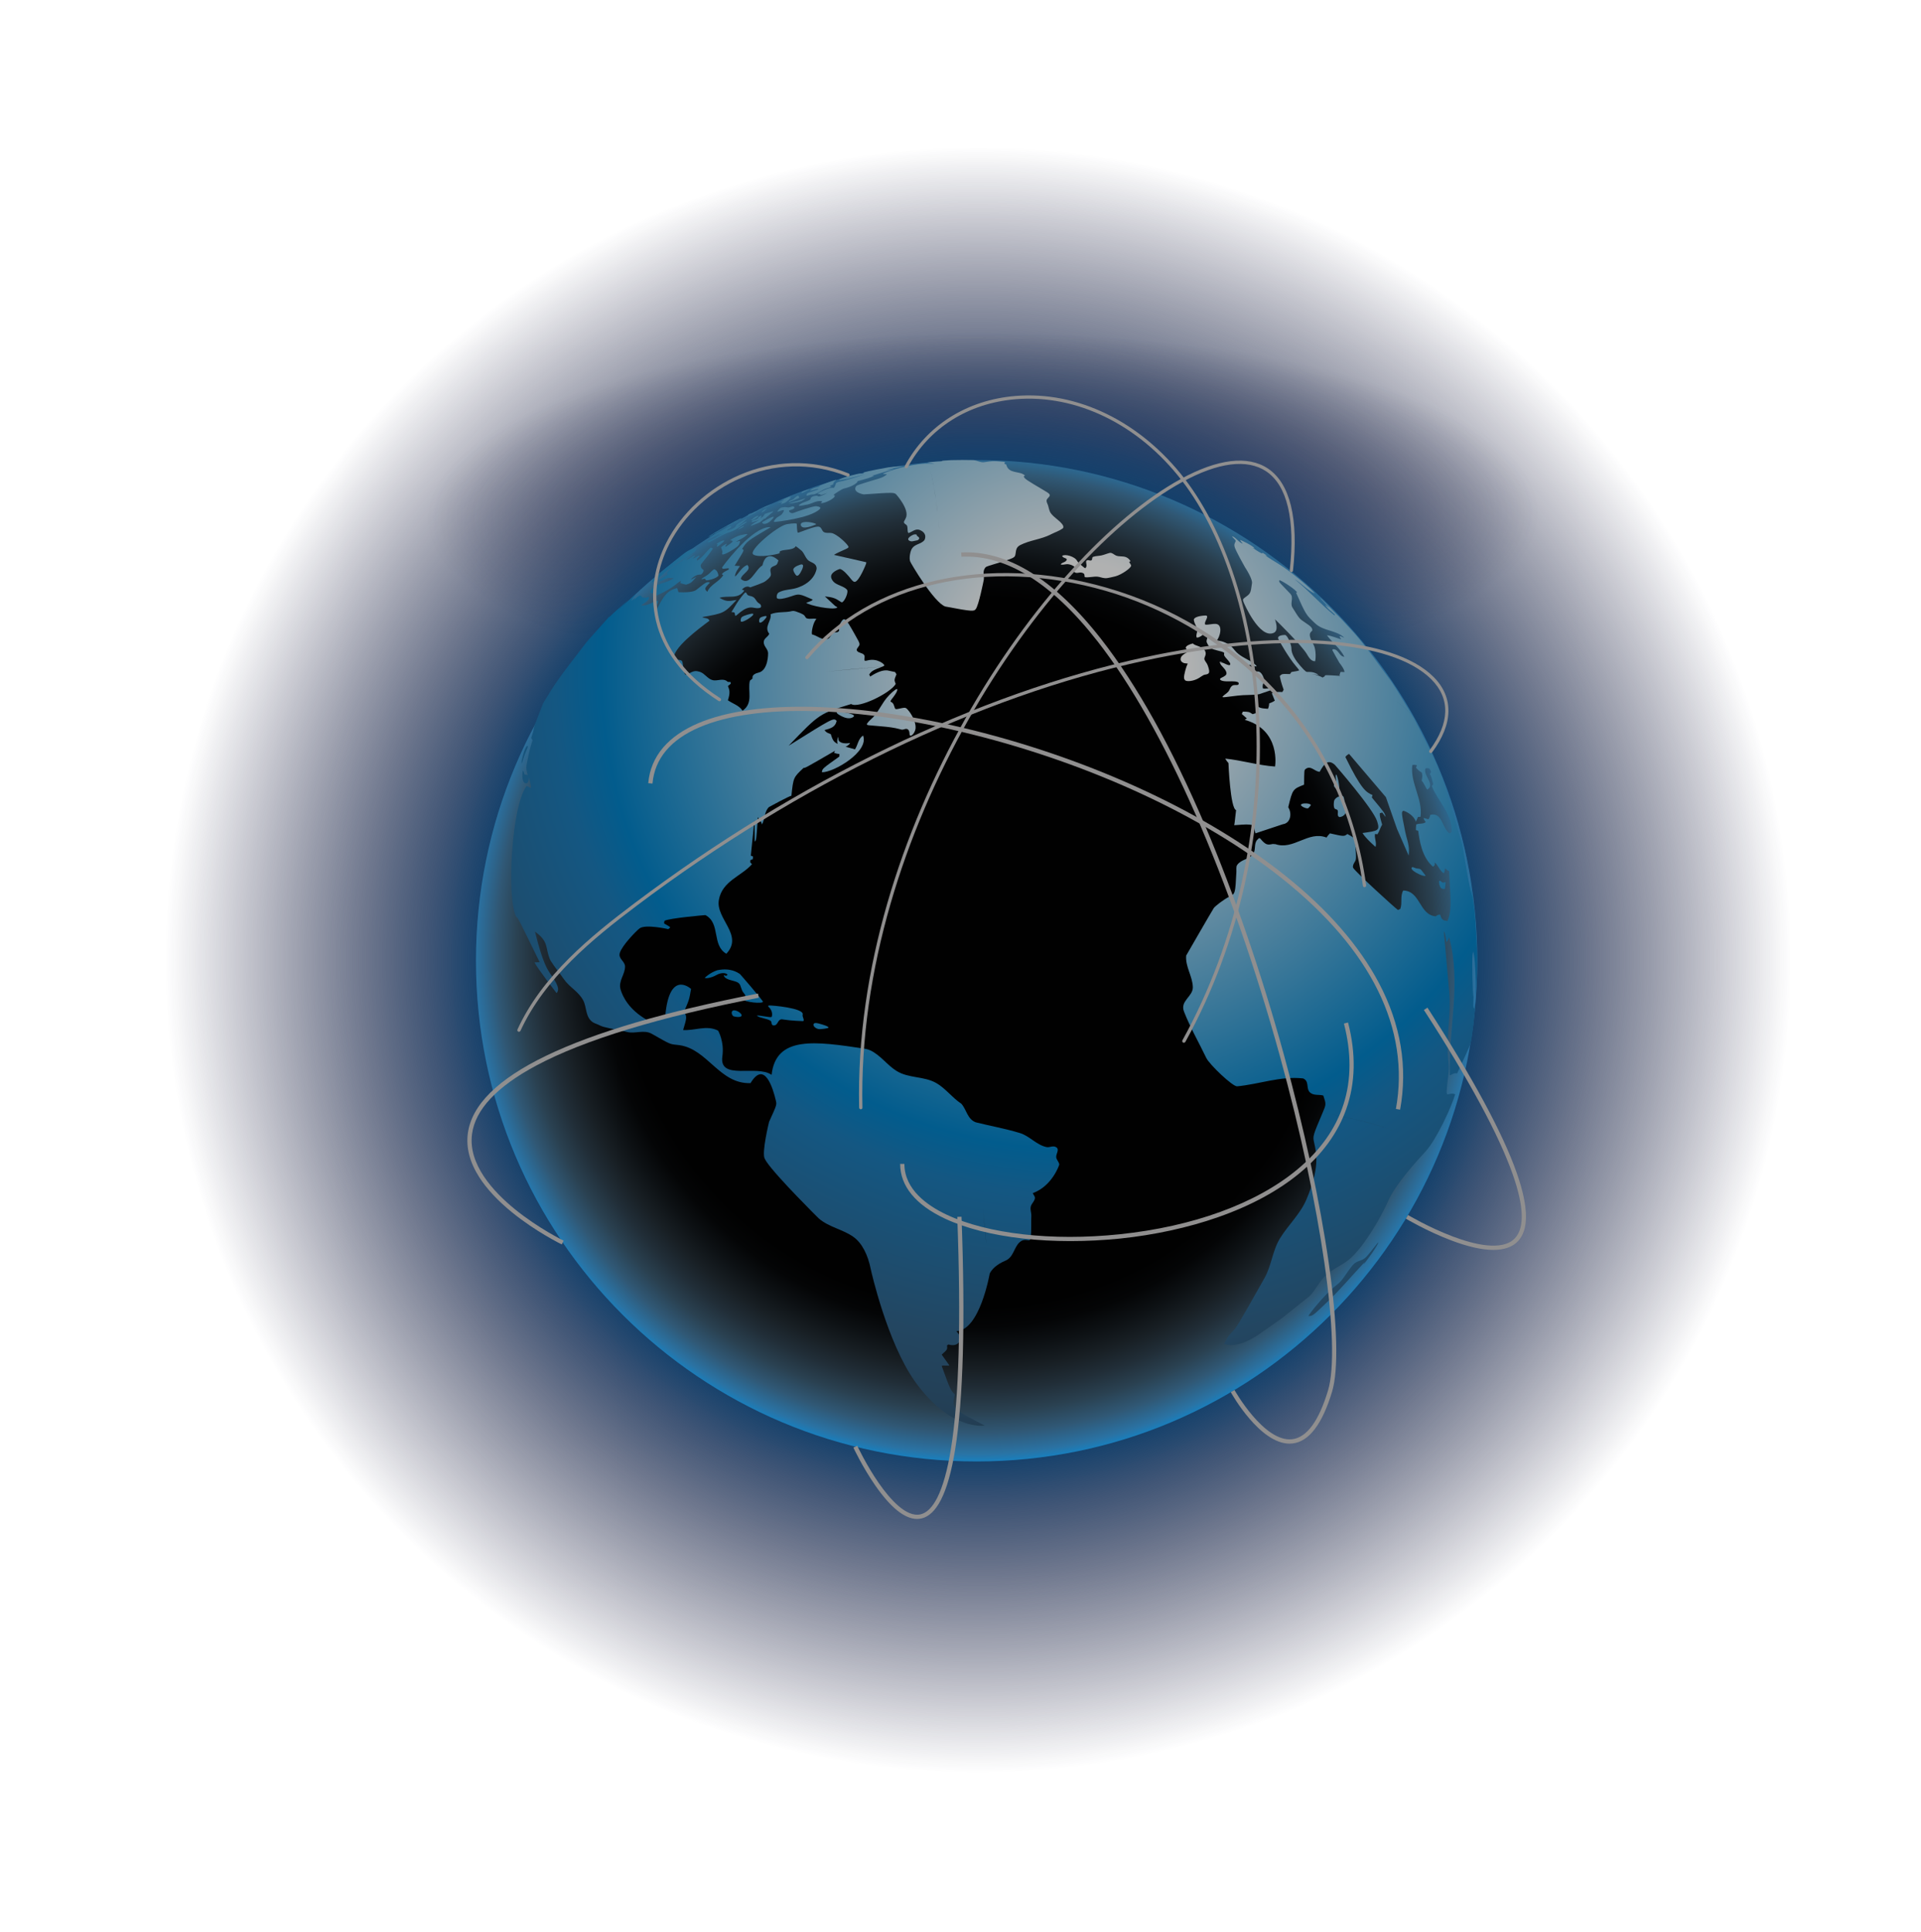 <?xml version="1.0" encoding="utf-8"?>
<!-- Generator: Adobe Illustrator 22.0.1, SVG Export Plug-In . SVG Version: 6.00 Build 0)  -->
<svg version="1.1" id="Layer_1" xmlns="http://www.w3.org/2000/svg" xmlns:xlink="http://www.w3.org/1999/xlink" x="0px" y="0px"
	 viewBox="0 0 4069.9 4092.5" style="enable-background:new 0 0 4069.9 4092.5;" xml:space="preserve">
<style type="text/css">
	.st0{opacity:0.75;}
	.st1{fill:url(#SVGID_1_);}
	.st2{fill:url(#SVGID_2_);}
	.st3{fill:url(#SVGID_3_);}
	.st4{fill:url(#SVGID_4_);}
	.st5{fill:url(#SVGID_5_);}
	.st6{fill:url(#SVGID_6_);}
	.st7{fill:url(#SVGID_7_);}
	.st8{fill:url(#SVGID_8_);}
	.st9{fill:url(#SVGID_9_);}
	.st10{fill:url(#SVGID_10_);}
	.st11{fill:url(#SVGID_11_);}
	.st12{fill:url(#SVGID_12_);}
	.st13{fill:url(#SVGID_13_);}
	.st14{fill:url(#SVGID_14_);}
	.st15{fill:url(#SVGID_15_);}
	.st16{fill:url(#SVGID_16_);}
	.st17{fill:url(#SVGID_17_);}
	.st18{fill:url(#SVGID_18_);}
	.st19{fill:url(#SVGID_19_);}
	.st20{fill:url(#SVGID_20_);}
	.st21{fill:url(#SVGID_21_);}
	.st22{fill:url(#SVGID_22_);}
	.st23{fill:url(#SVGID_23_);}
	.st24{fill:url(#SVGID_24_);}
	.st25{fill:url(#SVGID_25_);}
	.st26{fill:url(#SVGID_26_);}
	.st27{fill:url(#SVGID_27_);}
	.st28{fill:url(#SVGID_28_);}
	.st29{fill:url(#SVGID_29_);}
	.st30{fill:url(#SVGID_30_);}
	.st31{fill:url(#SVGID_31_);}
	.st32{fill:url(#SVGID_32_);}
	.st33{fill:url(#SVGID_33_);}
	.st34{fill:url(#SVGID_34_);}
	.st35{fill:url(#SVGID_35_);}
	.st36{fill:url(#SVGID_36_);}
	.st37{fill:url(#SVGID_37_);}
	.st38{fill:url(#SVGID_38_);}
	.st39{fill:url(#SVGID_39_);}
	.st40{fill:url(#SVGID_40_);}
	.st41{fill:url(#SVGID_41_);}
	.st42{fill:url(#SVGID_42_);}
	.st43{fill:url(#SVGID_43_);}
	.st44{fill:url(#SVGID_44_);}
	.st45{fill:url(#SVGID_45_);}
	.st46{fill:url(#SVGID_46_);}
	.st47{fill:url(#SVGID_47_);}
	.st48{fill:url(#SVGID_48_);}
	.st49{fill:url(#SVGID_49_);}
	.st50{fill:url(#SVGID_50_);}
	.st51{fill:url(#SVGID_51_);}
	.st52{fill:url(#SVGID_52_);}
	.st53{fill:url(#SVGID_53_);}
	.st54{fill:url(#SVGID_54_);}
	.st55{fill:url(#SVGID_55_);}
	.st56{fill:url(#SVGID_56_);}
	.st57{fill:url(#SVGID_57_);}
	.st58{fill:#908F8F;}
	.st59{fill:none;}
</style>
<g>
	<g class="st0">
		
			<radialGradient id="SVGID_1_" cx="-211.523" cy="2428.238" r="212.503" gradientTransform="matrix(5.538 -3.486318e-02 1.148217e-02 1.828 3225.771 -3353.973)" gradientUnits="userSpaceOnUse">
			<stop  offset="0" style="stop-color:#7ED3F7;stop-opacity:0.8"/>
			<stop  offset="0.166" style="stop-color:#2AC5F4;stop-opacity:0.8"/>
			<stop  offset="0.339" style="stop-color:#3357A7;stop-opacity:0.9"/>
			<stop  offset="0.4" style="stop-color:#304786;stop-opacity:0.817"/>
			<stop  offset="0.473" style="stop-color:#2A386B;stop-opacity:0.717"/>
			<stop  offset="0.551" style="stop-color:#222B57;stop-opacity:0.611"/>
			<stop  offset="0.636" style="stop-color:#1C2248;stop-opacity:0.496"/>
			<stop  offset="0.729" style="stop-color:#171B3E;stop-opacity:0.369"/>
			<stop  offset="0.838" style="stop-color:#141639;stop-opacity:0.221"/>
			<stop  offset="1" style="stop-color:#131537;stop-opacity:0"/>
		</radialGradient>
		<path class="st1" d="M3259,1085.1c1.4,214.5-524.4,391.8-1174.4,395.9c-649.9,4.1-1177.9-166.5-1179.3-381.1
			C904,885.3,1429.8,708.1,2079.7,704C2729.7,699.9,3257.6,870.5,3259,1085.1z"/>
	</g>
	<radialGradient id="SVGID_2_" cx="2072.252" cy="2033.666" r="1722.686" gradientUnits="userSpaceOnUse">
		<stop  offset="0.111" style="stop-color:#131537"/>
		<stop  offset="0.455" style="stop-color:#131537"/>
		<stop  offset="0.5" style="stop-color:#131639"/>
		<stop  offset="0.529" style="stop-color:#151B3D"/>
		<stop  offset="0.554" style="stop-color:#162245"/>
		<stop  offset="0.577" style="stop-color:#182B50"/>
		<stop  offset="0.597" style="stop-color:#173760"/>
		<stop  offset="0.609" style="stop-color:#13406B"/>
		<stop  offset="0.682" style="stop-color:#183158;stop-opacity:0.813"/>
		<stop  offset="0.758" style="stop-color:#172549;stop-opacity:0.618"/>
		<stop  offset="0.836" style="stop-color:#151D3F;stop-opacity:0.419"/>
		<stop  offset="0.916" style="stop-color:#141739;stop-opacity:0.215"/>
		<stop  offset="1" style="stop-color:#131537;stop-opacity:0"/>
	</radialGradient>
	<circle class="st2" cx="2072.3" cy="2033.7" r="1722.7"/>
	<radialGradient id="SVGID_3_" cx="2069.081" cy="2017.349" r="1085.368" gradientUnits="userSpaceOnUse">
		<stop  offset="0.692" style="stop-color:#010101"/>
		<stop  offset="0.732" style="stop-color:#040506"/>
		<stop  offset="0.773" style="stop-color:#0D1114"/>
		<stop  offset="0.814" style="stop-color:#181F24"/>
		<stop  offset="0.855" style="stop-color:#212E38"/>
		<stop  offset="0.896" style="stop-color:#2A4151"/>
		<stop  offset="0.938" style="stop-color:#305875"/>
		<stop  offset="0.979" style="stop-color:#2A73A4"/>
		<stop  offset="1" style="stop-color:#1284C7"/>
	</radialGradient>
	<path class="st3" d="M3129.8,2035.2c0,585.8-474.9,1060.7-1060.7,1060.7c-585.8,0-1060.7-474.9-1060.7-1060.7
		c0-585.8,474.9-1060.7,1060.7-1060.7C2654.9,974.6,3129.8,1449.4,3129.8,2035.2z"/>
	<g>
		<radialGradient id="SVGID_4_" cx="2285.26" cy="1423.318" r="3444.267" gradientUnits="userSpaceOnUse">
			<stop  offset="6.716420e-02" style="stop-color:#B0B1B1"/>
			<stop  offset="0.294" style="stop-color:#025C8D"/>
			<stop  offset="0.322" style="stop-color:#145782"/>
			<stop  offset="0.418" style="stop-color:#234661"/>
			<stop  offset="0.516" style="stop-color:#223646"/>
			<stop  offset="0.614" style="stop-color:#1D2832"/>
			<stop  offset="0.711" style="stop-color:#151C21"/>
			<stop  offset="0.808" style="stop-color:#0C1012"/>
			<stop  offset="0.905" style="stop-color:#040506"/>
			<stop  offset="1" style="stop-color:#010101"/>
		</radialGradient>
		<path class="st4" d="M1606.1,1092.5c-0.3-0.1-0.8,0.1-1.5,0.3c-2.3,0.9-5.8,2.6-6.3,3c-0.5,0.4-6.6,5.4-6.6,5.5
			c-0.3,0.3-0.7,0.6-0.5,0.8c0,0,2.9,1.3,11.6-4.8C1607.5,1093.9,1607,1092.7,1606.1,1092.5z"/>
		<radialGradient id="SVGID_5_" cx="2285.304" cy="1423.331" r="3444.47" gradientUnits="userSpaceOnUse">
			<stop  offset="6.716420e-02" style="stop-color:#B0B1B1"/>
			<stop  offset="0.294" style="stop-color:#025C8D"/>
			<stop  offset="0.322" style="stop-color:#145782"/>
			<stop  offset="0.418" style="stop-color:#234661"/>
			<stop  offset="0.516" style="stop-color:#223646"/>
			<stop  offset="0.614" style="stop-color:#1D2832"/>
			<stop  offset="0.711" style="stop-color:#151C21"/>
			<stop  offset="0.808" style="stop-color:#0C1012"/>
			<stop  offset="0.905" style="stop-color:#040506"/>
			<stop  offset="1" style="stop-color:#010101"/>
		</radialGradient>
		<path class="st5" d="M1592,1087c-0.2-0.2-0.4,0-0.7,0.1c-1.5,0.6-4.7,2.1-5.3,2.5c-0.7,0.4-1.3,1.1-1,1.2c0.3,0.2,1.7-0.3,3-1
			C1588.6,1089.5,1591.9,1087.4,1592,1087z"/>
		<radialGradient id="SVGID_6_" cx="2285.269" cy="1423.307" r="3444.287" gradientUnits="userSpaceOnUse">
			<stop  offset="6.716420e-02" style="stop-color:#B0B1B1"/>
			<stop  offset="0.294" style="stop-color:#025C8D"/>
			<stop  offset="0.322" style="stop-color:#145782"/>
			<stop  offset="0.418" style="stop-color:#234661"/>
			<stop  offset="0.516" style="stop-color:#223646"/>
			<stop  offset="0.614" style="stop-color:#1D2832"/>
			<stop  offset="0.711" style="stop-color:#151C21"/>
			<stop  offset="0.808" style="stop-color:#0C1012"/>
			<stop  offset="0.905" style="stop-color:#040506"/>
			<stop  offset="1" style="stop-color:#010101"/>
		</radialGradient>
		<path class="st6" d="M1617.5,1075.6c2.5-0.6,2.5-0.6,5-1.6c0.2-0.1,2.5-1,6.2-3c0,0,4.2-2.2,4.9-2.7c-0.3-0.1-0.3-0.1-0.9,0.1
			c-0.2,0.1-15.5,5.6-29.7,13.1l7.8-3.1C1613.1,1077.5,1615.1,1076.1,1617.5,1075.6z"/>
		<radialGradient id="SVGID_7_" cx="2285.265" cy="1423.301" r="3444.256" gradientUnits="userSpaceOnUse">
			<stop  offset="6.716420e-02" style="stop-color:#B0B1B1"/>
			<stop  offset="0.294" style="stop-color:#025C8D"/>
			<stop  offset="0.322" style="stop-color:#145782"/>
			<stop  offset="0.418" style="stop-color:#234661"/>
			<stop  offset="0.516" style="stop-color:#223646"/>
			<stop  offset="0.614" style="stop-color:#1D2832"/>
			<stop  offset="0.711" style="stop-color:#151C21"/>
			<stop  offset="0.808" style="stop-color:#0C1012"/>
			<stop  offset="0.905" style="stop-color:#040506"/>
			<stop  offset="1" style="stop-color:#010101"/>
		</radialGradient>
		<path class="st7" d="M1601.1,1084.9c-0.1,0-0.2-0.1-0.3-0.1c0.3-0.3,0.5-0.4,6.2-2.9c2-0.8,4.7-2,6.1-2.7c0.2-0.1,0.6-0.3,0.8-0.5
			c-0.4,0.1-0.9,0.1-1.2,0.2c-16.8,5.5-30,14.2-32.2,16.1c1.3,0.3,19.3-8.5,20.3-9.3C1600.9,1085.5,1601,1085.2,1601.1,1084.9z"/>
		<radialGradient id="SVGID_8_" cx="2285.273" cy="1423.32" r="3444.325" gradientUnits="userSpaceOnUse">
			<stop  offset="6.716420e-02" style="stop-color:#B0B1B1"/>
			<stop  offset="0.294" style="stop-color:#025C8D"/>
			<stop  offset="0.322" style="stop-color:#145782"/>
			<stop  offset="0.418" style="stop-color:#234661"/>
			<stop  offset="0.516" style="stop-color:#223646"/>
			<stop  offset="0.614" style="stop-color:#1D2832"/>
			<stop  offset="0.711" style="stop-color:#151C21"/>
			<stop  offset="0.808" style="stop-color:#0C1012"/>
			<stop  offset="0.905" style="stop-color:#040506"/>
			<stop  offset="1" style="stop-color:#010101"/>
		</radialGradient>
		<path class="st8" d="M1618.2,1083.3c0.4-0.2,0.7-0.5,1-0.7c0.6-0.5,1-1.1,1.6-1.6c1-0.9,2.1-1.8,3.1-2.7c0.6-0.5,0.6-0.7,0.6-0.7
			c-0.1-0.1-0.1-0.1-0.6,0c-3.4,1.1-9.3,5.5-9.7,6c0,0,0,0,0,0.1c0.6,0.3,0.6,0.3-1,2.4C1613.8,1086,1618.2,1083.3,1618.2,1083.3z"
			/>
		<radialGradient id="SVGID_9_" cx="2285.279" cy="1423.304" r="3444.32" gradientUnits="userSpaceOnUse">
			<stop  offset="6.716420e-02" style="stop-color:#B0B1B1"/>
			<stop  offset="0.294" style="stop-color:#025C8D"/>
			<stop  offset="0.322" style="stop-color:#145782"/>
			<stop  offset="0.418" style="stop-color:#234661"/>
			<stop  offset="0.516" style="stop-color:#223646"/>
			<stop  offset="0.614" style="stop-color:#1D2832"/>
			<stop  offset="0.711" style="stop-color:#151C21"/>
			<stop  offset="0.808" style="stop-color:#0C1012"/>
			<stop  offset="0.905" style="stop-color:#040506"/>
			<stop  offset="1" style="stop-color:#010101"/>
		</radialGradient>
		<path class="st9" d="M1576,1114.3c-0.4-0.1-0.7,0.1-1.1,0.2c-1.5,0.4-2.9,1.1-2.9,1.1c-4,2-8.7,5.5-9,5.9c0,0,0,0.1,0.1,0.1
			c0.7,0,8.3-3,11.4-5.3C1575.8,1115.5,1576.9,1114.4,1576,1114.3z"/>
		<radialGradient id="SVGID_10_" cx="2285.269" cy="1423.307" r="3444.289" gradientUnits="userSpaceOnUse">
			<stop  offset="6.716420e-02" style="stop-color:#B0B1B1"/>
			<stop  offset="0.294" style="stop-color:#025C8D"/>
			<stop  offset="0.322" style="stop-color:#145782"/>
			<stop  offset="0.418" style="stop-color:#234661"/>
			<stop  offset="0.516" style="stop-color:#223646"/>
			<stop  offset="0.614" style="stop-color:#1D2832"/>
			<stop  offset="0.711" style="stop-color:#151C21"/>
			<stop  offset="0.808" style="stop-color:#0C1012"/>
			<stop  offset="0.905" style="stop-color:#040506"/>
			<stop  offset="1" style="stop-color:#010101"/>
		</radialGradient>
		<path class="st10" d="M1583.6,1131.7c-0.4-0.3-0.8-0.6-3.1-0.3c-0.4,0.1-0.9,0.1-1.3,0.2c-3.6,0.7-7.3,1.5-11,2.2
			c-4.5,1-19.1,7.9-21.1,10.7c0,0.1,0.1,0.2,0.1,0.3c1.2,0.4,2.5-0.2,3.6,0.5c1.8,1.2,1.3,2,0.9,2.6c-0.7,1-10.3,8.2-12.9,9.6
			c-1.1,0.6-1.2,0.6-1.8,0.5c-0.7-2.8,2.7-3.8,2.8-6.2c-1.8,0.3-10.8,5.1-11.8,7.5c-0.1,0.3-0.3,0.7-0.2,0.9c0.6,2.1,1.7,4,2.1,6.1
			c0.2,0.8,0.7,1.6,0.7,2.5c0,1.6-1,3-0.8,4.6c0.1,0.3,0.2,0.6,0.3,0.8c2.7,2.9,27.2-11.5,33.9-18.2c1.5-1.5,5.7-10,2.9-9.9
			c-3.1,0.1-5.8,1.6-8.7,2.3c5.7-3.8,12.2-6.5,17.9-10.4C1576.4,1138.3,1583.6,1132.1,1583.6,1131.7z"/>
		<radialGradient id="SVGID_11_" cx="2285.265" cy="1423.308" r="3444.272" gradientUnits="userSpaceOnUse">
			<stop  offset="6.716420e-02" style="stop-color:#B0B1B1"/>
			<stop  offset="0.294" style="stop-color:#025C8D"/>
			<stop  offset="0.322" style="stop-color:#145782"/>
			<stop  offset="0.418" style="stop-color:#234661"/>
			<stop  offset="0.516" style="stop-color:#223646"/>
			<stop  offset="0.614" style="stop-color:#1D2832"/>
			<stop  offset="0.711" style="stop-color:#151C21"/>
			<stop  offset="0.808" style="stop-color:#0C1012"/>
			<stop  offset="0.905" style="stop-color:#040506"/>
			<stop  offset="1" style="stop-color:#010101"/>
		</radialGradient>
		<path class="st11" d="M1513.4,1130.6c10.6-4.8,19.6-12.3,30.1-17.4c-10.5,6.6-10.5,6.6-11.1,7.2l35.7-20.3c0.7-0.4,1.8-1,2.8-2.4
			c-0.4-0.1-1,0.1-1.3,0.2c-7.6,3.4-58.2,30.6-69,39.4c5.4-0.7,8.8-5.1,13.3-7.3C1513.8,1130.3,1513.6,1130.5,1513.4,1130.6z"/>
		<radialGradient id="SVGID_12_" cx="2285.267" cy="1423.31" r="3444.278" gradientUnits="userSpaceOnUse">
			<stop  offset="6.716420e-02" style="stop-color:#B0B1B1"/>
			<stop  offset="0.294" style="stop-color:#025C8D"/>
			<stop  offset="0.322" style="stop-color:#145782"/>
			<stop  offset="0.418" style="stop-color:#234661"/>
			<stop  offset="0.516" style="stop-color:#223646"/>
			<stop  offset="0.614" style="stop-color:#1D2832"/>
			<stop  offset="0.711" style="stop-color:#151C21"/>
			<stop  offset="0.808" style="stop-color:#0C1012"/>
			<stop  offset="0.905" style="stop-color:#040506"/>
			<stop  offset="1" style="stop-color:#010101"/>
		</radialGradient>
		<path class="st12" d="M1513.5,1205.9c-0.2,0-0.3,0-0.5,0.1c-0.6,0.2-1.2,0.5-2.4,1.4c-4.6,3.6-8.1,8.5-13.2,11.5
			c-8.4,5.1-10.9,6.7-11.3,7.9c0.1,0,0.1,0.1,0.2,0.2c0.7,0.1,1.3,0,3.3-0.5c3.2-0.7,3.6-0.7,4.2-0.2c1.1,0.8,0.9,2.6,2.3,3.1
			c0.5,0.2,2.8-0.1,5.1-0.5c14.5-2.7,20.5-8.6,20.5-8.7c1.6-1.9-2.4-9.4-2.4-9.5C1517.6,1207.7,1514,1205.9,1513.5,1205.9z"/>
		<radialGradient id="SVGID_13_" cx="2285.268" cy="1423.306" r="3444.276" gradientUnits="userSpaceOnUse">
			<stop  offset="6.716420e-02" style="stop-color:#B0B1B1"/>
			<stop  offset="0.294" style="stop-color:#025C8D"/>
			<stop  offset="0.322" style="stop-color:#145782"/>
			<stop  offset="0.418" style="stop-color:#234661"/>
			<stop  offset="0.516" style="stop-color:#223646"/>
			<stop  offset="0.614" style="stop-color:#1D2832"/>
			<stop  offset="0.711" style="stop-color:#151C21"/>
			<stop  offset="0.808" style="stop-color:#0C1012"/>
			<stop  offset="0.905" style="stop-color:#040506"/>
			<stop  offset="1" style="stop-color:#010101"/>
		</radialGradient>
		<path class="st13" d="M1533.8,1144.8c-0.3,0-1,0-2.5,0.4c-7.8,2.1-13.3,6.9-13.6,7.6c0,0,0.1,0.1,0.1,0.1c0.8,0,1.5-0.4,2.3-0.1
			c0.2,0.5,0.2,0.6-0.5,2.2c-0.5,0.9-1.7,3.5-0.1,3c2.6-0.8,10.3-7.6,11.2-8.3C1534.4,1146.4,1535.3,1144.9,1533.8,1144.8z"/>
		<radialGradient id="SVGID_14_" cx="2285.268" cy="1423.307" r="3444.282" gradientUnits="userSpaceOnUse">
			<stop  offset="6.716420e-02" style="stop-color:#B0B1B1"/>
			<stop  offset="0.294" style="stop-color:#025C8D"/>
			<stop  offset="0.322" style="stop-color:#145782"/>
			<stop  offset="0.418" style="stop-color:#234661"/>
			<stop  offset="0.516" style="stop-color:#223646"/>
			<stop  offset="0.614" style="stop-color:#1D2832"/>
			<stop  offset="0.711" style="stop-color:#151C21"/>
			<stop  offset="0.808" style="stop-color:#0C1012"/>
			<stop  offset="0.905" style="stop-color:#040506"/>
			<stop  offset="1" style="stop-color:#010101"/>
		</radialGradient>
		<path class="st14" d="M1879.1,1004.4c-5.2,6.4-18.7,10-26,12c-0.3,0.1-37.2,10.8-38.8,12.9c-10.2,13.7,15.4,18.1,15.7,18
			c63.4-4.6,64.2-4,68.6-0.1c0.3,0.3,29.8,33,20.2,50.8c-3.9,7.2-3.9,7.5-3.7,8.5c0.7,3.8,5.3,4.1,6.6,7.3c2,5,0,10.6,2.7,15.4
			c8.4-2,15.1-10.7,25-6.2c17,7.6,9.2,21.2,9,21.4c-7,8.3-19.7,7.9-26,17.2c-3.5,5.1-6.8,19.2-4.2,27.4c1.2,3.9,50.7,87.7,74.5,95.8
			c-11.9-174.3-20.6-253.6-32.7-291.3c10.8,33.1,19.5,98.2,32.7,291.3c59.3,11.4,60.6,10,64.4,5.7c6.3-7,17-61.3,17.1-61.8
			c1.5-8-2.7-16.4,1.9-24.2c2.4-4,2.7-4.1,17.5-8.6c46.7-14.2,46.7-14.2,48-23c1.2-9.1,2-14.2,10.4-18.5
			c20.4-10.3,43.9-11.8,64.2-22.3c8.3-4.3,17.4-7.1,25.1-12.5c0.2-0.1,4-2.9-0.8-9.1c-6.9-9-17.5-14.1-24.2-23.4
			c-4.3-5.9-4.1-13.3-7.1-19.7c-3.4-7.4-1.9-9.4,2.3-13.7c5.8-5.9,1.8-8.2-10.1-15.2c-38.8-22.9-39.1-23.5-42.4-28.6
			c0.2-0.5,0.5-1.1,0.7-1.6c0.6-0.2,1.4-0.5,2-0.8c-11.3-11.1-34.4-2.3-39.9-23.4c-1.2-0.6-2.7-1.4-3.9-1.9c0.2-1,0.5-2.3,0.8-3.2
			c0.5-0.1,1.1-0.3,1.6-0.4c-5.1-0.7-19.8-1.6-19.9-1.6c-9.8-0.6-22.2,1.6-24.6,2c-8.5,1.5-15.7-4-23.9-4.3
			c-11.5-0.4-36.7-0.4-46.8,0c-18.5,1-18.5,1-20.7,2.5c0,0,0,0-0.1,0c-20.2,1.1-20.2,1.1-29.8,2.9h0c-0.2,0-0.4-0.1-0.6,0.1
			c0,0.1,0.1,0.1,0.2,0.1c0.2,0,0.4,0.1,0.6,0.1c11.8,0.9,11.8,0.9,15.3,1.8c-1,0.1-1,0.1-14.1-0.1c-5.4-0.1-7.4-0.1-13.8,0.5
			c-47.3,5.3-81.3,20.5-81.6,20.7C1872.4,1004.4,1872.4,1004.4,1879.1,1004.4z"/>
		<radialGradient id="SVGID_15_" cx="2285.272" cy="1423.311" r="3444.304" gradientUnits="userSpaceOnUse">
			<stop  offset="6.716420e-02" style="stop-color:#B0B1B1"/>
			<stop  offset="0.294" style="stop-color:#025C8D"/>
			<stop  offset="0.322" style="stop-color:#145782"/>
			<stop  offset="0.418" style="stop-color:#234661"/>
			<stop  offset="0.516" style="stop-color:#223646"/>
			<stop  offset="0.614" style="stop-color:#1D2832"/>
			<stop  offset="0.711" style="stop-color:#151C21"/>
			<stop  offset="0.808" style="stop-color:#0C1012"/>
			<stop  offset="0.905" style="stop-color:#040506"/>
			<stop  offset="1" style="stop-color:#010101"/>
		</radialGradient>
		<path class="st15" d="M1700.2,1204.3c2.4-6.4,1.3-9.3-3.2-8.6c-0.1,0-13.6,3.6-16.1,9.6c-1.4,3.5,4.2,12.5,6.5,13.9
			C1692.9,1222.7,1700.1,1204.5,1700.2,1204.3z"/>
		<radialGradient id="SVGID_16_" cx="2285.268" cy="1423.308" r="3444.282" gradientUnits="userSpaceOnUse">
			<stop  offset="6.716420e-02" style="stop-color:#B0B1B1"/>
			<stop  offset="0.294" style="stop-color:#025C8D"/>
			<stop  offset="0.322" style="stop-color:#145782"/>
			<stop  offset="0.418" style="stop-color:#234661"/>
			<stop  offset="0.516" style="stop-color:#223646"/>
			<stop  offset="0.614" style="stop-color:#1D2832"/>
			<stop  offset="0.711" style="stop-color:#151C21"/>
			<stop  offset="0.808" style="stop-color:#0C1012"/>
			<stop  offset="0.905" style="stop-color:#040506"/>
			<stop  offset="1" style="stop-color:#010101"/>
		</radialGradient>
		<path class="st16" d="M1796.3,1013.2c-3,1.2-6.1,2.3-9.1,3.4c9.7-2.3,41.1-10.9,46.1-12.3c-21,7-37.6,12.5-55.3,16.2
			c-4.1,0.9-5.4,1.9-7,3.1c0,1.2-1.7,7.2-4.7,10c-9.4-2.8-33.6,11.2-34.6,12.1c2.1,0.9,4.7,0.5,6.7,1.8c-0.1,0.3-0.3,0.7-0.3,1.1
			c3.1-0.4,4.3-0.5,14.7-4.4c-17.9,9.7-20,7.4-21.3,5.9c-13.5,0.3-14.3,5.5-14.7,8c-7.7,5.1-17.7,5.6-24.5,12.3
			c0.2,0.3,0.4,0.7,0.7,1c2.2,0.1,3.7,0.2,17.8-2.6c10.4-2.1,19.7-9.5,31.1-6.9c-0.8,2-0.8,2-3.2,3.8c7.6,1.5,32-10.3,29.8-16.3
			c-0.8-0.2-1.9-0.5-2.7-0.7c1.8-2.6,17.9-12.8,21.6-13.6c21.8-5.2,29.4-13.4,29.6-15.3c-0.3-0.1-0.8-0.3-1.1-0.4
			c20.2-5.3,29.4-7.7,35.7-11.8c-1.6-0.1-1.6-0.1-5.1,0.5c0.2-0.1,45.7-14.2,48-14.9c-11.8,1.7-12.5,1.8-16.9,2.1
			c11.3-3,22.9-4.7,34.2-7.6c-11,0-29.2,2.3-29.3,2.3c-0.4,0.1-44.3,7.5-53.7,11.2c0.4,0.6,1.1,1.2,1.8,1.4c-1.8,0.5-3.4,1-8,0.5
			c-3.2-0.4-40.9,8.8-44.8,13.4C1779.4,1017.3,1779.9,1017.5,1796.3,1013.2z"/>
		<radialGradient id="SVGID_17_" cx="2285.262" cy="1423.305" r="3444.249" gradientUnits="userSpaceOnUse">
			<stop  offset="6.716420e-02" style="stop-color:#B0B1B1"/>
			<stop  offset="0.294" style="stop-color:#025C8D"/>
			<stop  offset="0.322" style="stop-color:#145782"/>
			<stop  offset="0.418" style="stop-color:#234661"/>
			<stop  offset="0.516" style="stop-color:#223646"/>
			<stop  offset="0.614" style="stop-color:#1D2832"/>
			<stop  offset="0.711" style="stop-color:#151C21"/>
			<stop  offset="0.808" style="stop-color:#0C1012"/>
			<stop  offset="0.905" style="stop-color:#040506"/>
			<stop  offset="1" style="stop-color:#010101"/>
		</radialGradient>
		<path class="st17" d="M1620,1089.1c-0.9,1.2-1.4,2.7-2.4,3.8c-1.4,1.6-1.5,1.7-6.2,5.3c0.5-1.2,1.1-2.7,1.6-3.8
			c0.2-0.6,0.6-1.1,0.6-1.8c-0.4-0.2-4.2,0.2-8.2,4.3c0.4,0,0.9,0,1.3-0.1c0,0.1,0,0.3,0,0.4c-4.5,3.8-10.6,4.5-15.6,7.3
			c0.8,0.4,1.6-0.5,2.4,0c-0.6,1.3-0.6,1.3-0.6,1.6c0.9,0.3,0.9,0.3,15.4-4.5c-4.6,2.5-16.8,9.3-17.8,12.3c0.1,0.1,0.1,0.2,0.1,0.2
			c0.1,0,16.5-6.1,18.6-7.2c1.4-0.8,1.4-0.8,10.7-8.9c0.1,0.1,0.3,0.5,0,1.4c0,0.1-0.1,0.2-0.1,0.2c4.3-4,4.3-4,15.5-13.3
			c2.4-2,2.6-2.1,2.9-2.8c-0.7-0.2-0.7-0.2-1.7,0c-0.1,0-14.6,4.3-16.1,5.2C1620.2,1088.9,1620.1,1089,1620,1089.1z"/>
		<radialGradient id="SVGID_18_" cx="2285.269" cy="1423.306" r="3444.284" gradientUnits="userSpaceOnUse">
			<stop  offset="6.716420e-02" style="stop-color:#B0B1B1"/>
			<stop  offset="0.294" style="stop-color:#025C8D"/>
			<stop  offset="0.322" style="stop-color:#145782"/>
			<stop  offset="0.418" style="stop-color:#234661"/>
			<stop  offset="0.516" style="stop-color:#223646"/>
			<stop  offset="0.614" style="stop-color:#1D2832"/>
			<stop  offset="0.711" style="stop-color:#151C21"/>
			<stop  offset="0.808" style="stop-color:#0C1012"/>
			<stop  offset="0.905" style="stop-color:#040506"/>
			<stop  offset="1" style="stop-color:#010101"/>
		</radialGradient>
		<path class="st18" d="M1778.9,1205.4c6.8-0.6,21.7,18.2,21.8,18.4c3.6,4.6,7.3,9.4,10.6,8.8c9.3-1.8,23.3-37.4,23.4-37.8
			c0.3-1.1,0.7-2.6,0.6-3.8l-68.3-15.5c1.9-1.5,3.7-2.9,20.1-10.2c7.2-3.2,10.8-4.8,10.6-6.7c-0.6-4.9-24.5-27.6-36.2-29.5
			c-5.2-0.8-10.6,0.7-15.6-1.7c-5.3-2.6-4.7-11.2-11.9-11.8c-6.7-0.5-21.1,4.9-31.5,8.8c-10.7,4-10.8,4-12.4,3.9
			c-0.7-1.7-1.5-3.5-2.1-19c-4.3-1.7-17.8,0.6-21.8,1.3c-20.5,4.8-81.8,56.2-70.3,64c11.4,7.8,50.7-0.2,56-2.8
			c-0.8-3.3-1.3-5.5,15.8-7.3c14.5-1.6,16.7-5.1,18.1-7.5c3.5,1.9,12.9,10,12.9,10c5,5.3,7.1,12.6,11.8,18.2
			c5.9,7,19.4,6.3,19.6,19.2c0,0.3-2.9,29.3-43.3,41.4c-12.1,3.6-25.2,2.9-36.7,9c-5.1,2.7-5.2,11.2-3.8,12.5
			c2.2,2,9.4,2.9,30.6-4.3c16.2-5.5,16.2-5.5,45.1,7.2c-2.3,2.5-2.3,2.5-14,6.8c6.4,5.6,55.7,15.9,65.8,10.3c-0.4-1.5-0.4-1.5-3-2.8
			c-1.3-0.6-1.3-0.6-23.2-21.1c17.1,1.8,22.5,4,32.2,10.6c1.9,1.3,3.2,2.2,4.2,1.9c5.5-1.7,14.7-22.4,10.2-27
			c-9.6-10-27.4-8.6-32.9-24.2C1757,1212.3,1778.7,1205.4,1778.9,1205.4z"/>
		<radialGradient id="SVGID_19_" cx="2285.264" cy="1423.307" r="3444.264" gradientUnits="userSpaceOnUse">
			<stop  offset="6.716420e-02" style="stop-color:#B0B1B1"/>
			<stop  offset="0.294" style="stop-color:#025C8D"/>
			<stop  offset="0.322" style="stop-color:#145782"/>
			<stop  offset="0.418" style="stop-color:#234661"/>
			<stop  offset="0.516" style="stop-color:#223646"/>
			<stop  offset="0.614" style="stop-color:#1D2832"/>
			<stop  offset="0.711" style="stop-color:#151C21"/>
			<stop  offset="0.808" style="stop-color:#0C1012"/>
			<stop  offset="0.905" style="stop-color:#040506"/>
			<stop  offset="1" style="stop-color:#010101"/>
		</radialGradient>
		<path class="st19" d="M1555.9,1108.2c0.6,0.5,4.4-1.4,7.5-3.3c0.6-0.4,1.7-1.1,1.9-1.4c0,0-0.1,0-0.1,0c-0.2,0-0.3,0.1-0.5,0.1
			C1563.3,1104.1,1556,1107.6,1555.9,1108.2z"/>
		<radialGradient id="SVGID_20_" cx="2285.269" cy="1423.302" r="3444.253" gradientUnits="userSpaceOnUse">
			<stop  offset="6.716420e-02" style="stop-color:#B0B1B1"/>
			<stop  offset="0.294" style="stop-color:#025C8D"/>
			<stop  offset="0.322" style="stop-color:#145782"/>
			<stop  offset="0.418" style="stop-color:#234661"/>
			<stop  offset="0.516" style="stop-color:#223646"/>
			<stop  offset="0.614" style="stop-color:#1D2832"/>
			<stop  offset="0.711" style="stop-color:#151C21"/>
			<stop  offset="0.808" style="stop-color:#0C1012"/>
			<stop  offset="0.905" style="stop-color:#040506"/>
			<stop  offset="1" style="stop-color:#010101"/>
		</radialGradient>
		<path class="st20" d="M1933.5,1146.6l10.4-2.1c0,0,2.7-1.2,3.4-3.2c0.4-1.3,0-2.1-0.5-2.8c-0.9-1.6-2.8-2.1-3.9-3.4
			c-0.7-0.9-0.7-1.7-0.7-2.1c0-0.1-0.1-0.3-0.2-0.4c0,0-1.3-0.9-5-0.5c-4.7,1-18,8.8-10.7,13.2
			C1927.9,1146.3,1930.6,1147.2,1933.5,1146.6z"/>
		<radialGradient id="SVGID_21_" cx="2285.265" cy="1423.313" r="3444.284" gradientUnits="userSpaceOnUse">
			<stop  offset="6.716420e-02" style="stop-color:#B0B1B1"/>
			<stop  offset="0.294" style="stop-color:#025C8D"/>
			<stop  offset="0.322" style="stop-color:#145782"/>
			<stop  offset="0.418" style="stop-color:#234661"/>
			<stop  offset="0.516" style="stop-color:#223646"/>
			<stop  offset="0.614" style="stop-color:#1D2832"/>
			<stop  offset="0.711" style="stop-color:#151C21"/>
			<stop  offset="0.808" style="stop-color:#0C1012"/>
			<stop  offset="0.905" style="stop-color:#040506"/>
			<stop  offset="1" style="stop-color:#010101"/>
		</radialGradient>
		<path class="st21" d="M1729.1,1110.6c0.1,0,0.2-0.1,0.2-0.2c-1.1-1.7-15.6-6-26.3-4.3c-9.4,1.6-6.5,7.9-4.3,9.7
			C1705.9,1121.6,1728.9,1110.7,1729.1,1110.6z"/>
		<radialGradient id="SVGID_22_" cx="2285.274" cy="1423.302" r="3444.288" gradientUnits="userSpaceOnUse">
			<stop  offset="6.716420e-02" style="stop-color:#B0B1B1"/>
			<stop  offset="0.294" style="stop-color:#025C8D"/>
			<stop  offset="0.322" style="stop-color:#145782"/>
			<stop  offset="0.418" style="stop-color:#234661"/>
			<stop  offset="0.516" style="stop-color:#223646"/>
			<stop  offset="0.614" style="stop-color:#1D2832"/>
			<stop  offset="0.711" style="stop-color:#151C21"/>
			<stop  offset="0.808" style="stop-color:#0C1012"/>
			<stop  offset="0.905" style="stop-color:#040506"/>
			<stop  offset="1" style="stop-color:#010101"/>
		</radialGradient>
		<path class="st22" d="M1655.9,1061.7c-3,1.1-7.9,3.2-8.9,3.9c0.5,0,0.9-0.2,1.3-0.3c4.6-1.5,9.2-1.1,9.2-1.1
			c-0.4,1.6-2.7,1.6-3.1,3.3c0.6,0.8,8.5-2.4,9-2.7c2.8-1.5,12-9.5,12-11.1c-1.2-0.4-2.2,0.6-3.3,0.6c1-2,3.6-1.9,4.9-3.5
			c-0.2-0.1-0.2-0.1-0.8,0.1c-8.2,2.7-19.1,7.7-20.5,8.6c1.8,0.5,3.5-0.8,5.2-0.7C1661.2,1059.6,1660.2,1060.1,1655.9,1061.7z"/>
		<radialGradient id="SVGID_23_" cx="2285.267" cy="1423.309" r="3444.276" gradientUnits="userSpaceOnUse">
			<stop  offset="6.716420e-02" style="stop-color:#B0B1B1"/>
			<stop  offset="0.294" style="stop-color:#025C8D"/>
			<stop  offset="0.322" style="stop-color:#145782"/>
			<stop  offset="0.418" style="stop-color:#234661"/>
			<stop  offset="0.516" style="stop-color:#223646"/>
			<stop  offset="0.614" style="stop-color:#1D2832"/>
			<stop  offset="0.711" style="stop-color:#151C21"/>
			<stop  offset="0.808" style="stop-color:#0C1012"/>
			<stop  offset="0.905" style="stop-color:#040506"/>
			<stop  offset="1" style="stop-color:#010101"/>
		</radialGradient>
		<path class="st23" d="M1616.3,1105.3c-2,1.4-2.6,1.9,0.4,3.8c2.6,1.6,9.2,0.2,14.8-4.7c3.2-2.8,9.8-9.6,6.8-9.8
			c-0.4,0-0.9,0.1-1.3,0.2C1631.9,1096.2,1617.2,1104.7,1616.3,1105.3z"/>
		<radialGradient id="SVGID_24_" cx="2285.259" cy="1423.32" r="3444.276" gradientUnits="userSpaceOnUse">
			<stop  offset="6.716420e-02" style="stop-color:#B0B1B1"/>
			<stop  offset="0.294" style="stop-color:#025C8D"/>
			<stop  offset="0.322" style="stop-color:#145782"/>
			<stop  offset="0.418" style="stop-color:#234661"/>
			<stop  offset="0.516" style="stop-color:#223646"/>
			<stop  offset="0.614" style="stop-color:#1D2832"/>
			<stop  offset="0.711" style="stop-color:#151C21"/>
			<stop  offset="0.808" style="stop-color:#0C1012"/>
			<stop  offset="0.905" style="stop-color:#040506"/>
			<stop  offset="1" style="stop-color:#010101"/>
		</radialGradient>
		<path class="st24" d="M1705.9,1056.2c0-0.1-0.1-0.1-0.1-0.2c-0.2,0-0.5,0.1-0.7,0.1c-0.2,0.1-0.5,0.1-0.7,0.2
			c-4.2,1.3-8.3,2.9-12.5,4.2c-4.9,1.5-9.9,2.4-14.7,4c-3.5,1.1-5.6,1.8-6.3,2.3c1.3,0.3,15.5-2,23.1-4.2c3.8-1.1,5.6-1.8,10.7-5.4
			C1705.1,1057,1705.5,1056.7,1705.9,1056.2z"/>
		<radialGradient id="SVGID_25_" cx="2285.274" cy="1423.306" r="3444.305" gradientUnits="userSpaceOnUse">
			<stop  offset="6.716420e-02" style="stop-color:#B0B1B1"/>
			<stop  offset="0.294" style="stop-color:#025C8D"/>
			<stop  offset="0.322" style="stop-color:#145782"/>
			<stop  offset="0.418" style="stop-color:#234661"/>
			<stop  offset="0.516" style="stop-color:#223646"/>
			<stop  offset="0.614" style="stop-color:#1D2832"/>
			<stop  offset="0.711" style="stop-color:#151C21"/>
			<stop  offset="0.808" style="stop-color:#0C1012"/>
			<stop  offset="0.905" style="stop-color:#040506"/>
			<stop  offset="1" style="stop-color:#010101"/>
		</radialGradient>
		<path class="st25" d="M1670.8,1063.7c0.1,0,0.1,0.1,0.1,0.1c1.6-0.2,16.1-6.3,20.3-8.2c1.8-0.9,2.2-1.2,2.3-2
			c0-0.9-1.4-0.5-1.4-1.4c0-0.4,0.3-0.8,0-1.3c0-0.1,0-0.1-0.1-0.2c0,0-0.2-0.3-0.6-0.4c-0.7-0.2-1-0.1-2,0.2
			c-0.5,0.2-1.3,0.6-2.2,1.2c-3.2,2.2-5.3,5.9-9.1,7.3C1673.3,1060.8,1671.7,1061.4,1670.8,1063.7z"/>
		<radialGradient id="SVGID_26_" cx="2285.264" cy="1423.314" r="3444.282" gradientUnits="userSpaceOnUse">
			<stop  offset="6.716420e-02" style="stop-color:#B0B1B1"/>
			<stop  offset="0.294" style="stop-color:#025C8D"/>
			<stop  offset="0.322" style="stop-color:#145782"/>
			<stop  offset="0.418" style="stop-color:#234661"/>
			<stop  offset="0.516" style="stop-color:#223646"/>
			<stop  offset="0.614" style="stop-color:#1D2832"/>
			<stop  offset="0.711" style="stop-color:#151C21"/>
			<stop  offset="0.808" style="stop-color:#0C1012"/>
			<stop  offset="0.905" style="stop-color:#040506"/>
			<stop  offset="1" style="stop-color:#010101"/>
		</radialGradient>
		<path class="st26" d="M1704.5,1041.8c10.3-5.1,10.3-5.2,10.5-5.5c-0.4,0-0.7,0.1-1.1,0.2c-0.1,0-10.4,3.3-13.3,4.8
			c-3.4,1.7-2.3,2.9-2.3,2.9C1699,1044.5,1701.4,1043.3,1704.5,1041.8z"/>
		<radialGradient id="SVGID_27_" cx="2285.267" cy="1423.307" r="3444.273" gradientUnits="userSpaceOnUse">
			<stop  offset="6.716420e-02" style="stop-color:#B0B1B1"/>
			<stop  offset="0.294" style="stop-color:#025C8D"/>
			<stop  offset="0.322" style="stop-color:#145782"/>
			<stop  offset="0.418" style="stop-color:#234661"/>
			<stop  offset="0.516" style="stop-color:#223646"/>
			<stop  offset="0.614" style="stop-color:#1D2832"/>
			<stop  offset="0.711" style="stop-color:#151C21"/>
			<stop  offset="0.808" style="stop-color:#0C1012"/>
			<stop  offset="0.905" style="stop-color:#040506"/>
			<stop  offset="1" style="stop-color:#010101"/>
		</radialGradient>
		<path class="st27" d="M1726.6,1037.1c4.4-1.3,5.8-1.7,7.2-1.1c0,0.2-0.1,0.3-0.1,0.5c-1.3,0.8-2.7,1.3-7.1,2.7
			c-11.9,3.8-14.9,5.1-15.6,5.6c-2.7,1.7-2.9,4.8-1.8,5.3c0.3,0.1,0.3,0.1,7.9-2.1c3-0.9,6.3-0.2,9.3-1.3
			c7.3-2.6,13.6-7.4,20.7-10.6c4.4-2,9.3-2.5,13.6-4.7c0.3-0.2,0.7-0.4,0.9-0.7c-0.2-0.2-0.2-0.2-3.4-0.9c-0.1-0.1-0.1-0.2-0.1-0.3
			c0.7-0.5,1.5-0.8,2.2-1.1c6.1-2.8,6.1-3.1,6.2-3.7c-0.7-0.2-1.4,0-2-0.5c0.9-1.3,3.2-1.7,2.8-3.9c1.3-1.5,3.4-2.1,4.6-3.7
			c-0.4,0-0.9-0.1-1.3,0c-7.4,1.8-34,11.9-36.7,13.5c1.4,0.2,2.7-0.4,4.1-0.6c-2,1.7-7.5,2.9-9.8,3.4c-8.1,1.8-12.2,6.5-12.2,6.5
			C1716.8,1040,1725.6,1037.4,1726.6,1037.1z"/>
		<radialGradient id="SVGID_28_" cx="2285.268" cy="1423.305" r="3444.275" gradientUnits="userSpaceOnUse">
			<stop  offset="6.716420e-02" style="stop-color:#B0B1B1"/>
			<stop  offset="0.294" style="stop-color:#025C8D"/>
			<stop  offset="0.322" style="stop-color:#145782"/>
			<stop  offset="0.418" style="stop-color:#234661"/>
			<stop  offset="0.516" style="stop-color:#223646"/>
			<stop  offset="0.614" style="stop-color:#1D2832"/>
			<stop  offset="0.711" style="stop-color:#151C21"/>
			<stop  offset="0.808" style="stop-color:#0C1012"/>
			<stop  offset="0.905" style="stop-color:#040506"/>
			<stop  offset="1" style="stop-color:#010101"/>
		</radialGradient>
		<path class="st28" d="M1642,1105.6c0.7,0,75-7.6,94.7-27.2c5.4-5.3-7.8-6.1-8-6.1c-6.8-0.2-40.2,11.3-47.2,14.1
			c-6.2,2.5-11-3.3-9.7-4.7c0.6-0.7,1.6-1,3.9-1.7c12-3.4,6.1-7.2,4.8-7.3c-3.1-0.2-5.8,1.7-8.8,2.1c-3.5,0.4-6.9-0.9-10.4-0.5
			c-1,0.1-4.6,0.6-6.8,1.2c-1.8,0.8-7.7,6.8-7.6,8.3c1.5,0,1.6,0,4.6-1c3.3-1.2,7.9-2.7,8.9-2.1c1.9,1.2-4.1,8.8-4.4,9.1
			c-3.6,3.4-8.7,4.7-12.1,8.5C1637.3,1105.7,1640,1105.7,1642,1105.6z"/>
		<radialGradient id="SVGID_29_" cx="2285.268" cy="1423.307" r="3444.278" gradientUnits="userSpaceOnUse">
			<stop  offset="6.716420e-02" style="stop-color:#B0B1B1"/>
			<stop  offset="0.294" style="stop-color:#025C8D"/>
			<stop  offset="0.322" style="stop-color:#145782"/>
			<stop  offset="0.418" style="stop-color:#234661"/>
			<stop  offset="0.516" style="stop-color:#223646"/>
			<stop  offset="0.614" style="stop-color:#1D2832"/>
			<stop  offset="0.711" style="stop-color:#151C21"/>
			<stop  offset="0.808" style="stop-color:#0C1012"/>
			<stop  offset="0.905" style="stop-color:#040506"/>
			<stop  offset="1" style="stop-color:#010101"/>
		</radialGradient>
		<path class="st29" d="M3129.7,2023.9c-1.7-29.6-3.1-69.1-6.1-98.6c-1.3-8.9-2.5-17-3.6-24.6c-7.1-23.4-7.7-27.2-21.6-110
			c0.2,0.3,0.4,0.8,0.6,1.1c-34-112.7-34-112.7-34.5-118.2c0.2,0.2,0.3,0.3,0.5,0.5c-12-35.3-17.5-47.3-33.7-82.5l-36.3-71.1
			c-10-13.2-21.6-24.9-38.7-35.9c16,10.1,28.8,21.8,38.7,35.9c-14-22.9-31.9-53.8-46.8-76c-63.8-87.1-65-88.8-104.6-131.3
			l-42.2-42.8l-0.1-0.1c-1.6-1.5-3.2-2.9-4.8-4.3c1.8,2.5,2.5,3.4,20.1,21.6c-3.2-1.8-5.9-4.3-8.9-6.4c4.9,9,13.8,14,20.8,21.1
			c-0.5,0.3-1.1,0.8-1.6,1.1c-29.5-24-54.6-52.9-84.3-76.6c14.9,9.3,26.6,23,42.8,30.4c-3.8-6.9-49-46.1-78.8-64
			c-21.4-12.9-23.7-15.1-26-17.2c1.2,0.4,2.8,1,4,1.5c-2.3-1.9-3.6-2.9-9.6-6.5c-0.5,0.4-1.1,0.9-1.5,1.2
			c-1.9-0.7-5.5-2.1-19.8-11.8c1.3,0.5,3,1.1,4.2,1.5c-2.4-5.7-28.6-17.7-30.5-18.2c1.2,3,1.2,3,5.6,8.1c-9.1-3.2-13.7-12.7-22.7-16
			c1.7,4.1,6.2,6.1,7.9,10.1c-3.3,7.2-3.3,7.2-2.7,11.6c0.9,6.6,21.9,43.6,22.1,43.9c15.7,24.1,15.1,32.5,15,33.4
			c-3,22.4-3,22.4-15.4,31.2c-4.5,3.2-4.4,4.8-2,10.7c0.3,0.8,33.2,77.8,63.6,63.8c9.8-4.5,4.9-20.7,2.5-28.5
			c2.5,1.8,56.9,55.9,67.1,73c4.8,8.1,9.4,15.8,17.7,15.8c1.7-3,2.5-24.4-2.7-34.2c-12.1-22.5-9.3-25-3.2-30.7
			c0.2-5.4-0.4-7.4-16.2-17.9c-10.9-7.2-10.9-7.2-25.8-31.2c-5.7-9.1,3.7-20.6-4.7-29.3c-21.8-22.7-21.8-22.7-22.5-24
			c-0.4-0.8-0.8-2-1.2-2.8c0.3-0.5,0.8-1.2,1.1-1.7c8.1,2.7,35.2,20.6,37.2,26.2c-0.7,0.1-1.6,0.1-2.2,0.2c21,47,21,47,40.9,65.5
			c17.4,16.2,43.8,13.7,61.2,29.7c-3-0.4-5.5-2.1-8.3-3.1c-0.5,0.3-1.2,0.7-1.7,1c1.1,2.1,2.5,3.9,3.7,5.9
			c-10.1-2.9-19.8-7.3-30.4-8.7c11.5,15.8,28,27.7,37,45.6c-11.3-0.4-12.1-16.9-24.4-16c-0.3,0.6-0.8,1.3-1.2,1.9
			c0.1,0.2,13.8,25.3,15.2,27.1c1.9,2.3,11.1,14.2,10.5,19.5c-7-0.6-7-0.6-8.3-0.3c-1,2.1-1.3,4.5-2.2,6.7c0.3,0.5,0.8,1.1,1.2,1.6
			l-0.2,0c-32-2.2-32-2.2-32.3,0.8c-1.3,0.8-3.1,1.9-4.4,2.7c-6.6-3.8-15.1-6.2-23.9-8l15.5,2.7c-2.6-2-9.6-7.2-22.1-6.6
			c-4.2,0.2-5.2,0.3-17.2-13.4c-8.8-10-19.1-24.6-18.5-37.2c0.2-5.2-7.6-27-13.4-27.7c-0.7,0-17.3-0.1-14.5,8
			c1.2,3.5,22.5,40.7,37.7,58.2c6.1,7.1,6.4,8,6.6,8.5c-0.8,0.8-0.9,1-5.5,1.9c-3.2,0.5-7.5,1.3-10.7,1.8c-1,1.3-2.2,3.1-3.2,4.4
			c-17-0.5-17-0.5-21.6,4.1c0.9,4.7,2.5,13.3,8.2,29.1c-0.8,1.5-1.9,3.4-2.7,4.8c-14.2-0.3-14.2-0.3-22.2,2.6
			c0.1,0.8,0.1,0.8,6.2,15.7c-3.3,2.3-8.1,4.6-12,5.9c-0.1,3.5-1,8.2-2.5,11.4c-16.3-0.8-19-2.8-26.1-8c1.8,3.1,4.4,7.1,6.5,10
			c-0.5,1.6-1.2,3.8-1.7,5.4c-3.3,1.4-7.8,3-11.2,3.9c-7.9-5.1-7.9-5.1-20.7-5.4c-0.7,1.5-1.6,3.5-2.3,5c3.2,2.8,7.4,6.6,10.7,9.4
			c-1.3,0.9-3.1,2.2-4.4,3.1c76.6,21.3,64.5,98.2,64.1,98.9c-35.7-2.5-70-13.2-105.5-16.8c1.7,3.1,4.5,6.9,6.9,9.5
			c-0.1,0.9,3.9,96,16.1,99.6c-3.3,29.3-3.3,29.3-3.9,32c24.8-1.9,29.9-2.3,40.6,0.1c4.1,16.8,4.1,16.8,4.3,17.1l58.1-19.3
			c16-2,20.1-22.3,11.4-36c9.2-38.2,9.7-38.4,33.6-47.8c0.3-30.8,0.3-30.8,2.9-32.9c11.1-9.2,19.7,5.5,30.1,5.6
			c9.4-16.7,17.3-27.6,32-14.9c0.7,0.6,81.8,93.7,89.8,119.8c6,19.7,3.2,20.1-31,24.8c6.7,11.4,27.4,29.3,27.6,29.4
			c2.9-9.3-2.9-18.2-1.1-27.4c1.5,0.2,3.6,0.5,5.1,0.7c4.3-6.4,6-14,10-20.5c-5.1-17.7-5.1-17.7-4.9-24.2c1.5-0.4,3.6-0.9,5.2-1.3
			c2.1,2.8,4.8,6.6,7,9.4c-1.7-8.3-1.7-8.3-29.1-41.3c0.4-1.6,0.9-3.7,1.3-5.3c-12.9-5.7-23.1-10.3-57.4-80.5c1.6-2.6,5-5.4,7.9-6.5
			l77.9,91.5c0.3,0.5,0.3,0.5,23.5,67.1l24.7,56.6c0.4-3.3,0.7-7.7,0.7-11c0-13.4-5.2-25.9-7.8-38.8c-8.4-42-8.4-42-4.3-45.1
			c7.5,1.6,23.3,11,26.6,23.2c1.6-2.9,3.4-6.9,4.5-10c1.7-0.1,3.9-0.2,5.5-0.3c5.1-38.2-22.2-71.3-17.4-109.5c2.8-1,7.2-0.7,9.9,0.5
			c-0.7,1.4-1.5,3.3-2.2,4.7c4.8,5.6,6.8,7.1,12.4,10.5c1.6,6.7,1.6,6.7-0.2,17.2c5,5.6,7.3,12.9,11.6,19c18.4-10.7-9.1-29.5-3.6-45
			c8.2-1.7,9.6,1,12,7.3c-0.8,1.5-1.9,3.5-2.7,4.9c2.9,4.6,2.9,4.6,7.1,21.1c-0.9,1.3-2.1,3.1-3,4.4c13.3,32.7,43.4,58.3,42.1,97.3
			c-1.3,0.8-3.2,1.8-4.6,2.6c-15.9-10.7-15.1-45.9-40.9-39.1c-0.2,3.1-1.8,7.2-3.9,9.4c-3.1-1-7.2-2.2-10.3-2.9
			c0.7,2.9,2.8,6.6,4.9,8.7c-5.9,5-13.9,2-20.3,5.2c-0.5,3.5-0.8,8.3-0.7,11.8c1.5,0.4,3.4,1,4.9,1.4c2.6,19.6,7.4,56,31.5,76.3
			c1.1-1.1,2.6-2.7,3.7-3.8c-0.1-1.6-0.1-3.7-0.2-5.3c7.8,6.6,10.4,17.6,19.5,23.1c1.1-3,2.1-7.3,2.4-10.6c2.2,2.2,5.8,4.7,8.7,5.9
			c4,74.1,4.6,85.5-3.5,105.5c-10.6-0.9-12.4-3.2-15.8-13.6c-2.9,0.1-7,1.7-9,3.8c-35.4-2.6-32.2-54.1-69.1-54.7
			c-6.9,12.3-1.4,26.5-6.2,39.1c-1.5,0.6-3.5,1.4-5,2.1c-7.7-5.6-88.9-79.5-94.7-89.1c-1.8-3,0.6-8.5,2.5-11.4c4.4-7,4.4-7,1-50.8
			c-8.8-5.8-10.6-6.8-15.9-9.6c-7.1,5.4-7.1,5.4-36.9-1.4c-2.5,2.4-5.5,5.9-7.3,8.9c-38.6-15-69.8,27.2-108.1,14
			c-4.2-0.4-5-0.4-5.7-0.4c-10.9,2.2-14.6,2.9-26.3-11.2c-2.1-1.5-2.2-1.5-2.3-1.5c-1.4,1.3-3.6,2.8-4.8,4.4
			c-7.2,8.8-1.8,21.3-8.8,30.2c-8.8,11-25.3,10.8-33.4,22.8c-2.4,3.6-1.3,9.9-1.5,14.2c-2.4,46.6-2.4,46.6-15,52.7
			c-11.3,5.5-30.7,20.5-33,24.3c-7,11.2-58.4,100.5-58.4,100.5c-2.1,23.8,13.7,43.9,14.1,67.2c0.3,19.6-27.6,28.8-18.7,51.5
			c13.2,33.9,31.5,65.4,47.2,98.2c6.6,13.8,56,61,65.4,60.1c46.5-4.4,91.4-21.9,139.1-16.8c1.5,0.2,3.4,1.5,4.5,2.4
			c8.6,7.2,2.5,20.2,10.8,27.5c8.2,7.2,18.9,3.6,28.2,6.5c6.1,18.5,6.1,18.5-1.5,36.3c80.1,14.8,130.6,28.3,167.1,46.1
			c-35.9-17.5-87.9-31.4-167.1-46.1c-21.1,49.6-21.1,49.6-17.9,63.8c5.1,22.4,12.1,53-16.5,120.2c-13.2,31-38.4,53.7-55.7,81.8
			c-16.2,26.1-18,57.8-33,84.4c-58.2,103.5-59.8,105.3-69.2,114.9c-6.3,6.5-9.8,10.1-16.4,25.1c29.8,9.2,64.8-14.6,76.4-22.5
			l46.2-32.5l58.4-46.6c13.2-13.8,21-31.7,35.1-44.7c16.1-14.9,37.7-22.1,53.6-37.3c38-36.4,73.4-108.6,77-117.6
			c14.7-36,65.1-91,80-106.8c23.5-26,55-94.4,62.8-121.2c-6-2-6-2-16.5,0.3c-2.4-3.3-2.4-3.3,2.5-46.1c1.8-15.8-1.8-31.5-2-47.2
			c-0.8-40.9,7.2-81.6,3.5-122.6L3059,1973c2.6,4,2.6,4,5.3,22.7c2.8-2.3,5-6.9,5.8-10.4c26.5,97.5-1.6,195.2,1.5,292.7
			c10.7-5,10.7-5,15.4-4c28.3-61,28.3-61,29.6-68.8c-0.3,1.7-0.6,4-0.9,5.8c0.6-3.2,1.4-7.5,1.9-10.7l0.5-3.6l3.1-22.5l0,0
			c1.3-10.3,2.9-23.2,5.3-58.2c-0.1,1.8-0.1,3.6-0.2,5.3C3127.9,2090.9,3129.9,2053,3129.7,2023.9z M3123.1,2136.9
			c-2.1-4.4-2.1-4.4-0.6-41.1c-1,11.6-1,11.6-1.7,16.7c-2.8-79.4-1.6-86.7,0-96.7c4.6,7,6.5,65.7,5.8,99.5
			C3125.2,2129.2,3124.6,2131.4,3123.1,2136.9z"/>
		<radialGradient id="SVGID_30_" cx="2285.256" cy="1423.306" r="3444.326" gradientUnits="userSpaceOnUse">
			<stop  offset="6.716420e-02" style="stop-color:#B0B1B1"/>
			<stop  offset="0.294" style="stop-color:#025C8D"/>
			<stop  offset="0.322" style="stop-color:#145782"/>
			<stop  offset="0.418" style="stop-color:#234661"/>
			<stop  offset="0.516" style="stop-color:#223646"/>
			<stop  offset="0.614" style="stop-color:#1D2832"/>
			<stop  offset="0.711" style="stop-color:#151C21"/>
			<stop  offset="0.808" style="stop-color:#0C1012"/>
			<stop  offset="0.905" style="stop-color:#040506"/>
			<stop  offset="1" style="stop-color:#010101"/>
		</radialGradient>
		<path class="st30" d="M3100.1,1789.8c0.3,1.3,0.8,3.1,1.1,4.4l5.3,23.7c-0.1-0.4-0.2-0.8-0.3-1.2c1.9,14.1,4.7,28,7.4,41.9
			c-8.1-52-11.1-62.7-23.1-106c-2.2-6.7-4.2-13-6.1-18.9c12.4,42.5,12.8,44.3,18.1,66.6C3101.7,1796.8,3100.9,1793.3,3100.1,1789.8z
			"/>
		<radialGradient id="SVGID_31_" cx="2285.28" cy="1423.306" r="3444.236" gradientUnits="userSpaceOnUse">
			<stop  offset="6.716420e-02" style="stop-color:#B0B1B1"/>
			<stop  offset="0.294" style="stop-color:#025C8D"/>
			<stop  offset="0.322" style="stop-color:#145782"/>
			<stop  offset="0.418" style="stop-color:#234661"/>
			<stop  offset="0.516" style="stop-color:#223646"/>
			<stop  offset="0.614" style="stop-color:#1D2832"/>
			<stop  offset="0.711" style="stop-color:#151C21"/>
			<stop  offset="0.808" style="stop-color:#0C1012"/>
			<stop  offset="0.905" style="stop-color:#040506"/>
			<stop  offset="1" style="stop-color:#010101"/>
		</radialGradient>
		<path class="st31" d="M3081.1,1722.7c0.5,1.4,1,2.7,1.6,4c-1.6-5.1-3.7-10-4.8-15.3c0.6,1.7,1.2,3.3,1.7,5l-12.6-37.3l0.2,0.5
			c-1.5-4.1-1.9-5-2.4-5.6c5,14.7,11,33.4,19.5,59.6C3083.4,1730.3,3082.3,1726.7,3081.1,1722.7z"/>
		<radialGradient id="SVGID_32_" cx="2285.287" cy="1423.307" r="3444.226" gradientUnits="userSpaceOnUse">
			<stop  offset="6.716420e-02" style="stop-color:#B0B1B1"/>
			<stop  offset="0.294" style="stop-color:#025C8D"/>
			<stop  offset="0.322" style="stop-color:#145782"/>
			<stop  offset="0.418" style="stop-color:#234661"/>
			<stop  offset="0.516" style="stop-color:#223646"/>
			<stop  offset="0.614" style="stop-color:#1D2832"/>
			<stop  offset="0.711" style="stop-color:#151C21"/>
			<stop  offset="0.808" style="stop-color:#0C1012"/>
			<stop  offset="0.905" style="stop-color:#040506"/>
			<stop  offset="1" style="stop-color:#010101"/>
		</radialGradient>
		<path class="st32" d="M3121,1904.1c-1.6-15.3-4.5-30.4-7.4-45.5c1.8,11.7,3.9,25.5,6.4,42.2
			C3120.3,1901.8,3120.6,1902.9,3121,1904.1z"/>
		<radialGradient id="SVGID_33_" cx="2285.269" cy="1423.307" r="3444.26" gradientUnits="userSpaceOnUse">
			<stop  offset="6.716420e-02" style="stop-color:#B0B1B1"/>
			<stop  offset="0.294" style="stop-color:#025C8D"/>
			<stop  offset="0.322" style="stop-color:#145782"/>
			<stop  offset="0.418" style="stop-color:#234661"/>
			<stop  offset="0.516" style="stop-color:#223646"/>
			<stop  offset="0.614" style="stop-color:#1D2832"/>
			<stop  offset="0.711" style="stop-color:#151C21"/>
			<stop  offset="0.808" style="stop-color:#0C1012"/>
			<stop  offset="0.905" style="stop-color:#040506"/>
			<stop  offset="1" style="stop-color:#010101"/>
		</radialGradient>
		<path class="st33" d="M2516.4,1405.8c-0.1,0.3-0.2,0.6-0.4,0.9c-4,7.8-6.9,22.6-6.9,22.8c-1,6-0.7,8.8,1.3,11.2
			c3.4,4.1,19.2,2.4,30.7-5c2.9-1.9,5.6-4,8.7-5.6c3.6-1.8,8.4-0.5,11.2-4.4c1.6-2.2,0.9-7.3-1.9-15.2c-1.4-4-3.2-6.5-5-9.1
			c-3-4.4-3.2-6-1.2-10.6c0.8-2,2.3-5.3,1.2-9.4c-1.1-4.1-4.2-6.9-6.7-8.5c-1.2-0.8-2.9-1.8-4.3-2.4c-3.6-1.7-7.6-2.6-11.3-4.3
			c-2.7-1.2-3.6-2.2-4-2.7c-0.3-0.3-0.4-0.4-0.7-0.4c-1,0.2-24.9,6.2-9.9,14.6c0.9,0.5,1.5,0.8,3.6,1c-0.5,0.6-1.5,1-2.2,1.3
			c-9.9,4.8-12.2,7.2-14.5,9.5c-1.6,1.6-3.4,4.5-2.7,8.8c0.6,1.6,1.4,3.7,5.3,5.7C2509.9,1405.6,2513.2,1405,2516.4,1405.8z"/>
		<radialGradient id="SVGID_34_" cx="2285.271" cy="1423.297" r="3444.275" gradientUnits="userSpaceOnUse">
			<stop  offset="6.716420e-02" style="stop-color:#B0B1B1"/>
			<stop  offset="0.294" style="stop-color:#025C8D"/>
			<stop  offset="0.322" style="stop-color:#145782"/>
			<stop  offset="0.418" style="stop-color:#234661"/>
			<stop  offset="0.516" style="stop-color:#223646"/>
			<stop  offset="0.614" style="stop-color:#1D2832"/>
			<stop  offset="0.711" style="stop-color:#151C21"/>
			<stop  offset="0.808" style="stop-color:#0C1012"/>
			<stop  offset="0.905" style="stop-color:#040506"/>
			<stop  offset="1" style="stop-color:#010101"/>
		</radialGradient>
		<path class="st34" d="M1524.7,1125.4C1524.7,1125.4,1524.7,1125.3,1524.7,1125.4C1524.7,1125.3,1524.7,1125.3,1524.7,1125.4
			c-2.3,1.2-21.3,12.2-22.2,13.4C1503.4,1138.8,1504.4,1138.8,1524.7,1125.4z"/>
		<radialGradient id="SVGID_35_" cx="2285.269" cy="1423.303" r="3444.285" gradientUnits="userSpaceOnUse">
			<stop  offset="6.716420e-02" style="stop-color:#B0B1B1"/>
			<stop  offset="0.294" style="stop-color:#025C8D"/>
			<stop  offset="0.322" style="stop-color:#145782"/>
			<stop  offset="0.418" style="stop-color:#234661"/>
			<stop  offset="0.516" style="stop-color:#223646"/>
			<stop  offset="0.614" style="stop-color:#1D2832"/>
			<stop  offset="0.711" style="stop-color:#151C21"/>
			<stop  offset="0.808" style="stop-color:#0C1012"/>
			<stop  offset="0.905" style="stop-color:#040506"/>
			<stop  offset="1" style="stop-color:#010101"/>
		</radialGradient>
		<path class="st35" d="M3019.9,1855.4c0.2-0.1,0.3-0.2,0.5-0.2c-0.1-0.1,0-0.3-0.1-0.4c-0.1-0.1-9.1-11.7-9.1-11.8
			c-1.6-1.8-3.3-2.3-3.9-2.5c-2.9-0.7-6-0.6-8.9-1.7c-5.1-2-5.1-2-5.6-1.9c-2.3,0.1-3,2.1-1.6,4.5
			C2994.2,1846.6,3014.5,1857.2,3019.9,1855.4z"/>
		<radialGradient id="SVGID_36_" cx="2285.269" cy="1423.309" r="3444.269" gradientUnits="userSpaceOnUse">
			<stop  offset="6.716420e-02" style="stop-color:#B0B1B1"/>
			<stop  offset="0.294" style="stop-color:#025C8D"/>
			<stop  offset="0.322" style="stop-color:#145782"/>
			<stop  offset="0.418" style="stop-color:#234661"/>
			<stop  offset="0.516" style="stop-color:#223646"/>
			<stop  offset="0.614" style="stop-color:#1D2832"/>
			<stop  offset="0.711" style="stop-color:#151C21"/>
			<stop  offset="0.808" style="stop-color:#0C1012"/>
			<stop  offset="0.905" style="stop-color:#040506"/>
			<stop  offset="1" style="stop-color:#010101"/>
		</radialGradient>
		<path class="st36" d="M2827.7,1712.9c1.9,2,5.8,1,6.6,4.7c0.7,3.3-0.6,6.6,0.3,9.9c0.8,2.7,2.6,3.1,3.4,3.3
			c2.2,0.5,13.2-3,13.5-11.9c0-1-0.1-2.3-0.2-3.3c-0.5-3.7-1.9-7.2-2.5-10.9c-0.5-4-0.3-8-0.9-11.9c-0.9-6.3-3.1-7-5.4-7.2
			c-3.6,0.1-12.2,3.4-15.3,9.1C2825.4,1698,2825,1710.1,2827.7,1712.9z"/>
		<radialGradient id="SVGID_37_" cx="2285.269" cy="1423.302" r="3444.294" gradientUnits="userSpaceOnUse">
			<stop  offset="6.716420e-02" style="stop-color:#B0B1B1"/>
			<stop  offset="0.294" style="stop-color:#025C8D"/>
			<stop  offset="0.322" style="stop-color:#145782"/>
			<stop  offset="0.418" style="stop-color:#234661"/>
			<stop  offset="0.516" style="stop-color:#223646"/>
			<stop  offset="0.614" style="stop-color:#1D2832"/>
			<stop  offset="0.711" style="stop-color:#151C21"/>
			<stop  offset="0.808" style="stop-color:#0C1012"/>
			<stop  offset="0.905" style="stop-color:#040506"/>
			<stop  offset="1" style="stop-color:#010101"/>
		</radialGradient>
		<path class="st37" d="M2772.6,1711.2c0.1,0,4.5-5,4.5-5.3c0.4-1.8-2.7-3.3-8.2-3.9c-6-0.6-15.5,0.7-11.8,5
			c2.1,2.4,9.9,5.7,13.1,5.5C2771.3,1712.5,2771.8,1712,2772.6,1711.2z"/>
		<radialGradient id="SVGID_38_" cx="2285.268" cy="1423.307" r="3444.286" gradientUnits="userSpaceOnUse">
			<stop  offset="6.716420e-02" style="stop-color:#B0B1B1"/>
			<stop  offset="0.294" style="stop-color:#025C8D"/>
			<stop  offset="0.322" style="stop-color:#145782"/>
			<stop  offset="0.418" style="stop-color:#234661"/>
			<stop  offset="0.516" style="stop-color:#223646"/>
			<stop  offset="0.614" style="stop-color:#1D2832"/>
			<stop  offset="0.711" style="stop-color:#151C21"/>
			<stop  offset="0.808" style="stop-color:#0C1012"/>
			<stop  offset="0.905" style="stop-color:#040506"/>
			<stop  offset="1" style="stop-color:#010101"/>
		</radialGradient>
		<path class="st38" d="M2827.6,1661.1c-0.9,0.8-1.8,1.6-1.5,3.5c0.1,0.7,0.8,2.1,1.6,3c0.1,0.1,8.6,10.2,9.2,10.4
			c2-0.9,0.2-16.2-1.5-24.1c0-0.1-2.7-12.1-4.4-13.2c-0.1,0-0.2,0-0.2,0c-0.1,0.1-0.4,0.4-0.5,1.2c-0.1,0.2-0.1,0.5-0.2,0.8
			c-0.7,3.8,0.6,7.5,0.6,11.3C2830.7,1658.4,2828.9,1660,2827.6,1661.1z"/>
		<radialGradient id="SVGID_39_" cx="2285.287" cy="1423.311" r="3444.208" gradientUnits="userSpaceOnUse">
			<stop  offset="6.716420e-02" style="stop-color:#B0B1B1"/>
			<stop  offset="0.294" style="stop-color:#025C8D"/>
			<stop  offset="0.322" style="stop-color:#145782"/>
			<stop  offset="0.418" style="stop-color:#234661"/>
			<stop  offset="0.516" style="stop-color:#223646"/>
			<stop  offset="0.614" style="stop-color:#1D2832"/>
			<stop  offset="0.711" style="stop-color:#151C21"/>
			<stop  offset="0.808" style="stop-color:#0C1012"/>
			<stop  offset="0.905" style="stop-color:#040506"/>
			<stop  offset="1" style="stop-color:#010101"/>
		</radialGradient>
		<path class="st39" d="M3055.4,1882.6c0,0,5,0.9,5.5,0.5c0.8-0.8,1.8-12.2,1.8-12.3c0-0.2,0-0.5,0-0.7c0-1.2-0.3-1.3-0.6-1.4
			c-1.5,0-2.7,1-4.2,1c-0.9,0-2.1-0.4-3.1-1c-1.3-0.8-2.2-2.2-3.6-2.9c-1.2-0.5-1.7,0.2-1.9,0.5c-1.4,1.8,0.1,10.6,3.5,14.6
			C3053.9,1882,3054.9,1882.4,3055.4,1882.6z"/>
		<radialGradient id="SVGID_40_" cx="2285.268" cy="1423.309" r="3444.28" gradientUnits="userSpaceOnUse">
			<stop  offset="6.716420e-02" style="stop-color:#B0B1B1"/>
			<stop  offset="0.294" style="stop-color:#025C8D"/>
			<stop  offset="0.322" style="stop-color:#145782"/>
			<stop  offset="0.418" style="stop-color:#234661"/>
			<stop  offset="0.516" style="stop-color:#223646"/>
			<stop  offset="0.614" style="stop-color:#1D2832"/>
			<stop  offset="0.711" style="stop-color:#151C21"/>
			<stop  offset="0.808" style="stop-color:#0C1012"/>
			<stop  offset="0.905" style="stop-color:#040506"/>
			<stop  offset="1" style="stop-color:#010101"/>
		</radialGradient>
		<path class="st40" d="M1417.6,1205.3c0.1,0.1,0.3,0.3,0.4,0.4c0.4,0,0.9-0.3,1.3-0.5c6.1-4.2,11.3-9.4,17.4-13.6
			c10.9-7.6,22.7-13.9,33.5-21.8c2.5-1.8,2.5-1.8,5.7-7.8c-0.1-0.2-0.2-0.5-0.3-0.7c-3.8,0.8-6.6,3.5-9.9,5.2
			c2.8-2.4,2.8-2.4,3.2-4.3c-0.1-0.1-0.3-0.2-0.4-0.2c-0.4,0.1-0.9,0.2-1.3,0.4c-13.5,5.6-13.5,5.6-72.8,54.4
			c-5.2,4.3-9.3,7.6-13.5,16.5c0.2,0.1,0.4,0.2,0.5,0.2C1395.5,1226.8,1405.5,1214.6,1417.6,1205.3z"/>
		<radialGradient id="SVGID_41_" cx="2285.269" cy="1423.308" r="3444.289" gradientUnits="userSpaceOnUse">
			<stop  offset="6.716420e-02" style="stop-color:#B0B1B1"/>
			<stop  offset="0.294" style="stop-color:#025C8D"/>
			<stop  offset="0.322" style="stop-color:#145782"/>
			<stop  offset="0.418" style="stop-color:#234661"/>
			<stop  offset="0.516" style="stop-color:#223646"/>
			<stop  offset="0.614" style="stop-color:#1D2832"/>
			<stop  offset="0.711" style="stop-color:#151C21"/>
			<stop  offset="0.808" style="stop-color:#0C1012"/>
			<stop  offset="0.905" style="stop-color:#040506"/>
			<stop  offset="1" style="stop-color:#010101"/>
		</radialGradient>
		<path class="st41" d="M1500.7,1149c1.5,0.2,6.2-2.5,10.8-5.1c18.3-10.3,27.7-14.3,27.7-14.3c5.9-2.3,12.1-3.9,17.7-6.8
			c4.5-2.3,21.5-14.2,21.6-14.3c3.3-2.3,3.5-2.7,3.9-3.3c-2.4-0.2-5.1,1.3-5.1,1.4c-5.2,2.9-9.7,7-14.9,10
			c6.4-6.3,13.9-11.5,20.1-18c-0.2,0-0.5,0.1-0.7,0.1c-0.2,0.1-21.4,11-22.1,13.9c-0.5,2.2-3.3,7.6-19.6,11.4
			c-0.1-0.1-0.2-0.2-0.3-0.4c0.4-0.5,0.8-1,1.3-1.4c0.1-0.1,0.3-0.3,0.4-0.4c2.2-2.4,9.7-3.9,6.6-7.3c-0.4,0.1-43.8,21.1-44.2,27.1
			c0.2,0.1,0.2,0.1,21-11.4c-2.1,3.5-6,4.6-8.9,7c0.5,0,0.7,0,5.7-2.8c1.4-0.7,3.9-2.1,9.2-4c-4.8,3.2-20.2,11.4-28.9,15.2
			C1499.1,1147,1499,1148.8,1500.7,1149z"/>
		<radialGradient id="SVGID_42_" cx="2285.27" cy="1423.307" r="3444.288" gradientUnits="userSpaceOnUse">
			<stop  offset="6.716420e-02" style="stop-color:#B0B1B1"/>
			<stop  offset="0.294" style="stop-color:#025C8D"/>
			<stop  offset="0.322" style="stop-color:#145782"/>
			<stop  offset="0.418" style="stop-color:#234661"/>
			<stop  offset="0.516" style="stop-color:#223646"/>
			<stop  offset="0.614" style="stop-color:#1D2832"/>
			<stop  offset="0.711" style="stop-color:#151C21"/>
			<stop  offset="0.808" style="stop-color:#0C1012"/>
			<stop  offset="0.905" style="stop-color:#040506"/>
			<stop  offset="1" style="stop-color:#010101"/>
		</radialGradient>
		<path class="st42" d="M1380,1256.5c3.2,0.8,5.6-2,8.5-1.8c0.2,0.2,0.3,0.4,0.5,0.5c-1.4,3.7-4.9,5.9-6.8,9.3
			c3.6,0.1,32.8-12.9,49.3-26.2c5.3-4.3,7.5-6.1,10.5-7.2c0.2,0.1,0.4,0.3,0.6,0.4c-1.4,2.6-1.4,2.6-1.5,3.2
			c1.4,1.4,12.5,3.8,12.5,3.8c10.4-3.5,10.4-3.5,20.5-14.9c0.3-0.4,0.4-0.5,0.5-0.6c-1.1-0.2-1.1-0.2-10.7,5
			c1.1-3.4,11.2-11.1,18.2-10.8c2.5,0.1,3,0,3.9-0.7c0.1,0,5.3-4.8,4.5-9.2c-5.5-3.1-7.7-9.2-4.8-12.7c2.5-3.1,25-30.7,24.5-32.9
			c-1-0.6-2.2-0.7-3.3-1.1c-0.1-0.3-0.3-0.8-0.4-1.1c-0.1,0.1-0.2,0.1-0.3,0.2c-10.4,8.8-17.5,21.1-29.6,28c-1.2-5,4-6.6,5.5-10.2
			c-0.3-0.2-0.7-0.5-0.9-0.7c-4.8,1.8-8.7,5.4-13.8,6.5c1.4-2.2,3.9-3.6,5.1-6.1c-0.2-0.2-0.4-0.4-0.5-0.5c-6.8,2-11.8,7.3-18.4,9.8
			c4-5.6,10.7-8.1,15.2-13c-4.1,0.4-57.4,34.9-56.1,41.3c0.7,0.3,1.5,0.7,2.1,1.1c-1,1.7-1.1,1.8-7.4,5.6c-10.6,6.4-11.1,7.7-11,9.2
			c0.5,0.3,1.4,0.4,1.9,0.2c5.9-1.2,10.7-5.1,16.6-6.4c4.2-0.9,8.3,0.9,12.5,0c-7.4,5.7-17.4,8.7-21.6,10
			C1377.7,1243,1375,1255.3,1380,1256.5z"/>
		<radialGradient id="SVGID_43_" cx="2285.28" cy="1423.306" r="3444.339" gradientUnits="userSpaceOnUse">
			<stop  offset="6.716420e-02" style="stop-color:#B0B1B1"/>
			<stop  offset="0.294" style="stop-color:#025C8D"/>
			<stop  offset="0.322" style="stop-color:#145782"/>
			<stop  offset="0.418" style="stop-color:#234661"/>
			<stop  offset="0.516" style="stop-color:#223646"/>
			<stop  offset="0.614" style="stop-color:#1D2832"/>
			<stop  offset="0.711" style="stop-color:#151C21"/>
			<stop  offset="0.808" style="stop-color:#0C1012"/>
			<stop  offset="0.905" style="stop-color:#040506"/>
			<stop  offset="1" style="stop-color:#010101"/>
		</radialGradient>
		<path class="st43" d="M1623.9,1307.1c0.9-2.4-1.5-2.3-3.4-2c-0.1,0-8.1,1.5-10.2,4c-2.9,3.6-2.2,8.6-0.9,9.6
			C1612.5,1321.3,1622.7,1310.3,1623.9,1307.1z"/>
		<radialGradient id="SVGID_44_" cx="2285.268" cy="1423.307" r="3444.28" gradientUnits="userSpaceOnUse">
			<stop  offset="6.716420e-02" style="stop-color:#B0B1B1"/>
			<stop  offset="0.294" style="stop-color:#025C8D"/>
			<stop  offset="0.322" style="stop-color:#145782"/>
			<stop  offset="0.418" style="stop-color:#234661"/>
			<stop  offset="0.516" style="stop-color:#223646"/>
			<stop  offset="0.614" style="stop-color:#1D2832"/>
			<stop  offset="0.711" style="stop-color:#151C21"/>
			<stop  offset="0.808" style="stop-color:#0C1012"/>
			<stop  offset="0.905" style="stop-color:#040506"/>
			<stop  offset="1" style="stop-color:#010101"/>
		</radialGradient>
		<path class="st44" d="M1610.3,1287.5c0.3-0.1,1.4-0.7,1.9-1.6c0.9-1.9-0.5-4.9-1.5-5.9c-1.8-1.7-4.1-2.6-5.8-4.4
			c-2.9-3.1-4.4-7.2-7.8-9.9c-0.5-0.4-1.2-0.9-1.8-1.2c-3.4-2.1-7.5-1.7-10.9-3.8c-2.1-1.3-2.2-4.3-4.3-5.6c-0.2-0.2-0.7-0.1-1,0
			c-3.1,1.5-13.4,16.1-13.9,16.7c-1.3,1.9-3,4.5-4.3,6.4l-11.3,18.4c6.7,0.5,6.7,0.5,7.3,3.9c0.7,4.3,0.7,4.3,1.3,4.2
			c0.9-0.2,2.7-1.6,6.4-4.7c5.3-4.5,14.2-12,24.6-13.1C1596.3,1286.2,1603.2,1290,1610.3,1287.5z"/>
		<radialGradient id="SVGID_45_" cx="2285.269" cy="1423.308" r="3444.287" gradientUnits="userSpaceOnUse">
			<stop  offset="6.716420e-02" style="stop-color:#B0B1B1"/>
			<stop  offset="0.294" style="stop-color:#025C8D"/>
			<stop  offset="0.322" style="stop-color:#145782"/>
			<stop  offset="0.418" style="stop-color:#234661"/>
			<stop  offset="0.516" style="stop-color:#223646"/>
			<stop  offset="0.614" style="stop-color:#1D2832"/>
			<stop  offset="0.711" style="stop-color:#151C21"/>
			<stop  offset="0.808" style="stop-color:#0C1012"/>
			<stop  offset="0.905" style="stop-color:#040506"/>
			<stop  offset="1" style="stop-color:#010101"/>
		</radialGradient>
		<path class="st45" d="M1591.7,1300.1c-0.2,0-15.1,3.2-19.9,7c-2.9,2.3-3.3,8.6-1.7,9.7c3.1,2.3,21.9-8.9,25.3-14.1
			C1596.4,1301.1,1596.7,1299.3,1591.7,1300.1z"/>
		<radialGradient id="SVGID_46_" cx="2285.262" cy="1423.308" r="3444.268" gradientUnits="userSpaceOnUse">
			<stop  offset="6.716420e-02" style="stop-color:#B0B1B1"/>
			<stop  offset="0.294" style="stop-color:#025C8D"/>
			<stop  offset="0.322" style="stop-color:#145782"/>
			<stop  offset="0.418" style="stop-color:#234661"/>
			<stop  offset="0.516" style="stop-color:#223646"/>
			<stop  offset="0.614" style="stop-color:#1D2832"/>
			<stop  offset="0.711" style="stop-color:#151C21"/>
			<stop  offset="0.808" style="stop-color:#0C1012"/>
			<stop  offset="0.905" style="stop-color:#040506"/>
			<stop  offset="1" style="stop-color:#010101"/>
		</radialGradient>
		<path class="st46" d="M1553.3,2140.5c-5.7,2.3-2.4,11.2,1.1,12.5c2.4,0.9,17.2,3.6,16.9-2.5
			C1571,2146.8,1560.7,2138.9,1553.3,2140.5z"/>
		<radialGradient id="SVGID_47_" cx="2285.277" cy="1423.305" r="3444.172" gradientUnits="userSpaceOnUse">
			<stop  offset="6.716420e-02" style="stop-color:#B0B1B1"/>
			<stop  offset="0.294" style="stop-color:#025C8D"/>
			<stop  offset="0.322" style="stop-color:#145782"/>
			<stop  offset="0.418" style="stop-color:#234661"/>
			<stop  offset="0.516" style="stop-color:#223646"/>
			<stop  offset="0.614" style="stop-color:#1D2832"/>
			<stop  offset="0.711" style="stop-color:#151C21"/>
			<stop  offset="0.808" style="stop-color:#0C1012"/>
			<stop  offset="0.905" style="stop-color:#040506"/>
			<stop  offset="1" style="stop-color:#010101"/>
		</radialGradient>
		<path class="st47" d="M2585.1,1401.9c-1,0.1-0.9,0.7-0.6,1.8l7.2,0.6C2587.8,1402.4,2586.2,1401.9,2585.1,1401.9z"/>
		<radialGradient id="SVGID_48_" cx="2285.269" cy="1423.307" r="3444.28" gradientUnits="userSpaceOnUse">
			<stop  offset="6.716420e-02" style="stop-color:#B0B1B1"/>
			<stop  offset="0.294" style="stop-color:#025C8D"/>
			<stop  offset="0.322" style="stop-color:#145782"/>
			<stop  offset="0.418" style="stop-color:#234661"/>
			<stop  offset="0.516" style="stop-color:#223646"/>
			<stop  offset="0.614" style="stop-color:#1D2832"/>
			<stop  offset="0.711" style="stop-color:#151C21"/>
			<stop  offset="0.808" style="stop-color:#0C1012"/>
			<stop  offset="0.905" style="stop-color:#040506"/>
			<stop  offset="1" style="stop-color:#010101"/>
		</radialGradient>
		<path class="st48" d="M1892,1477.5c6.8-8.9,9.8-14.8,8.9-17.6c-0.4-0.1-0.9-0.3-1.3-0.2c-3.7,1.2-13.6,9.7-21.3,19.1
			c-9.3,11.4-15.6,24.9-24.7,36.4c-4.9,6.1-11.6,10.5-16.2,16.9c-1.7,2.5-0.3,3.2,0.4,3.6c1.2,0.6,1.2,0.6,28.8,2.9
			c15.8,1.3,27.4,2.7,39.7,6c1.4,0.4,3.3,1,4.7,1.1c4.5,0.3,9.1-4.2,13.5,0.4c2.2,2.3,2.4,6.5,2.5,9.2c0.2,3,1.6,3.3,2.4,3.2
			c4.4-0.5,9.9-9,10.4-16.2c0.9-11.6-7.9-29.6-16.8-39.1c-4.6-4.9-4.6-4.9-20.8-1.4c-4.9,1.1-6,0-7.1-4.1c-2.2-7.8-4.1-9.2-7.1-10.7
			c-1.6-0.8-1.6-1.4-0.8-2.9C1888.3,1481.9,1890.5,1479.5,1892,1477.5z"/>
		<radialGradient id="SVGID_49_" cx="2285.269" cy="1423.307" r="3444.27" gradientUnits="userSpaceOnUse">
			<stop  offset="6.716420e-02" style="stop-color:#B0B1B1"/>
			<stop  offset="0.294" style="stop-color:#025C8D"/>
			<stop  offset="0.322" style="stop-color:#145782"/>
			<stop  offset="0.418" style="stop-color:#234661"/>
			<stop  offset="0.516" style="stop-color:#223646"/>
			<stop  offset="0.614" style="stop-color:#1D2832"/>
			<stop  offset="0.711" style="stop-color:#151C21"/>
			<stop  offset="0.808" style="stop-color:#0C1012"/>
			<stop  offset="0.905" style="stop-color:#040506"/>
			<stop  offset="1" style="stop-color:#010101"/>
		</radialGradient>
		<path class="st49" d="M2536.5,1333.8c0.9,5.6-3.4,10.9-1.2,16.6c1.7,0.7,5.4,0.2,13-5.5c2.8-2.1,5.2-4,7.1-2.9
			c7.9,4.3-1.3,12.8,1.4,19c5.5,12.5,11.9,14.2,20,16.3c12.7,3.3,14.4,3.8,16.7,5.4c0.4,2-0.8,4.1,0.3,6.1
			c3.4,6.1,9.5,10.2,12.5,16.6c1.6,6.6-6.4,2.8-12.3,0c-2.5-1.2-2.5-1.2-9.7-1.7c2.9,8.3,12.2,12.3,14.1,21.3c1,4.8-3.5,7.4-10,10.5
			c-1.7,0.8-4.3,2.1-3.4,4c0.5,1,3.4,4.3,18.8,3.9c6.6-0.2,20.2-0.6,20.6,3.9c0.3,4.1-2.8,4-7.5,3.9c-4.6-0.1-6,1.2-7.7,2.8
			c-3.3,3-3.8,7.7-6.7,11c-3.6,4.1-8.5,6.6-12.2,10.5c0,0.4,0.1,0.9,0.2,1.3c2.1,0.5,2.1,0.5,31.6-3.2c15-1.9,30.1-0.7,45-2.9
			c0.1,0,0.4,0,0.5-0.1l25.7-8.7c0.2-0.2,0.2-0.6,0.3-0.9c-5.3-5.3-12.1-0.6-17.9-2.7c-2.8-7.7,4.4-14.8,1.5-22.5
			c-5.2-13.8-10.7-13.5-15.1-13.3c-9.9,0.5-16.7-13.4-16.7-13.5c0.1-0.2,0.2-0.4,0.3-0.6c0.6-0.2,0.6-0.2,8.4,1.5
			c3.5,1.2,8.4,2.9,8,1.1c0-0.1-0.1-0.2-0.1-0.3c-0.5-0.7-1.4-2-4.1-4.1c-12.1-9.4-27.2-14-38.2-24.9c-5.3-5.2-9.1-11.9-15.5-16
			c-11.2-7.1-21.4-8.6-26.5-8.8c0,0-0.1,0-0.1,0c6.5-5.8,15.1-34.6-2.4-35.3c-3.2-0.1-6.8,0.3-9.2,0.7c-11.1,1.5-13.1,1.7-13.2-1.2
			c-0.2-5.8,9.7-16.7,1.6-17.2c-0.2,0-21.8,0.4-25,8.1c-0.3,0.7,0.1,1.8,0.2,2.6C2530.7,1321.5,2535.4,1327,2536.5,1333.8z"/>
		<radialGradient id="SVGID_50_" cx="2285.269" cy="1423.305" r="3444.281" gradientUnits="userSpaceOnUse">
			<stop  offset="6.716420e-02" style="stop-color:#B0B1B1"/>
			<stop  offset="0.294" style="stop-color:#025C8D"/>
			<stop  offset="0.322" style="stop-color:#145782"/>
			<stop  offset="0.418" style="stop-color:#234661"/>
			<stop  offset="0.516" style="stop-color:#223646"/>
			<stop  offset="0.614" style="stop-color:#1D2832"/>
			<stop  offset="0.711" style="stop-color:#151C21"/>
			<stop  offset="0.808" style="stop-color:#0C1012"/>
			<stop  offset="0.905" style="stop-color:#040506"/>
			<stop  offset="1" style="stop-color:#010101"/>
		</radialGradient>
		<path class="st50" d="M1105.6,1616.7c2.8-6.5,4.3-13.4,6.9-20c1.5-3.9,3.4-7.8,4.8-11.7c0.2-0.5,0.3-1.1,0.5-1.5
			c0.1-0.2,1.2-3.7-0.6-3.3c-0.3,0.1-0.6,0.3-0.9,0.4c-5.9,4.8-12.5,35.2-11.3,37C1105.2,1617.4,1105.5,1617,1105.6,1616.7z"/>
		<radialGradient id="SVGID_51_" cx="2285.268" cy="1423.305" r="3444.263" gradientUnits="userSpaceOnUse">
			<stop  offset="6.716420e-02" style="stop-color:#B0B1B1"/>
			<stop  offset="0.294" style="stop-color:#025C8D"/>
			<stop  offset="0.322" style="stop-color:#145782"/>
			<stop  offset="0.418" style="stop-color:#234661"/>
			<stop  offset="0.516" style="stop-color:#223646"/>
			<stop  offset="0.614" style="stop-color:#1D2832"/>
			<stop  offset="0.711" style="stop-color:#151C21"/>
			<stop  offset="0.808" style="stop-color:#0C1012"/>
			<stop  offset="0.905" style="stop-color:#040506"/>
			<stop  offset="1" style="stop-color:#010101"/>
		</radialGradient>
		<path class="st51" d="M2394.9,1189.5c0-0.4,0.1-0.9,0-1.2c-1.2-2.2-4.7-6.2-8.9-7.9c-0.7-0.3-1.6-0.6-2.4-0.8
			c-6.2-1.7-12.9-0.2-19.1-2.7c-4.4-1.8-7.6-6.1-12.9-5.8c-6,1.5-11.7,4-17.7,5.4c-5.8,1.4-12,1-17.7,3c-3.7,1.2-1,5.8-3.9,7.4
			c-3.1,1.8-6.3-1.6-9.4,0.2c-0.5,0.3-1.1,0.7-1.6,1c-1.2,5.2,3.5,11.1-2.2,15.7c-1.7-0.7-14.9-11.5-17.1-15.7
			c-4.9-9.4-25.9-15.2-31.7-10.5c1.7,4.7,7.4,3.7,10,7.2c-1.6,6.9-9.8,5.8-13.1,10.7c1.9,1.4,8.5,0.4,12.2-0.3
			c6.5-1.2,27,5.9,15.6,15.4c4.9,6,11.4,0.9,16.9,2.5c5.8,1.6,5.8,3.7,5.9,8.8c1.3,1.1,2.5,1.6,14,0.4c7.5-0.8,10.1-1,12.5-0.8
			c5.5,0.4,10.6,2.8,16.1,3.2c0.7,0,1.6,0.1,2.3,0.1c1.9,0,4.7-0.1,19.9-3.8c13.8-3.4,34.9-18.6,33.8-23.1c-0.7-2.9-3.2-4.8-4-7.7
			C2393.2,1189.4,2393.2,1189.4,2394.9,1189.5z"/>
		<radialGradient id="SVGID_52_" cx="2285.267" cy="1423.305" r="3444.283" gradientUnits="userSpaceOnUse">
			<stop  offset="6.716420e-02" style="stop-color:#B0B1B1"/>
			<stop  offset="0.294" style="stop-color:#025C8D"/>
			<stop  offset="0.322" style="stop-color:#145782"/>
			<stop  offset="0.418" style="stop-color:#234661"/>
			<stop  offset="0.516" style="stop-color:#223646"/>
			<stop  offset="0.614" style="stop-color:#1D2832"/>
			<stop  offset="0.711" style="stop-color:#151C21"/>
			<stop  offset="0.808" style="stop-color:#0C1012"/>
			<stop  offset="0.905" style="stop-color:#040506"/>
			<stop  offset="1" style="stop-color:#010101"/>
		</radialGradient>
		<path class="st52" d="M1571.9,2115.8c6,7.9,43.9,10.7,44.5,6.3c0.3-2.4-48.1-58.3-48.6-58.6c-5-3.4-20-13.9-48-8.2
			c-15.6,5.1-26.5,15.7-26.6,16.1c2,1.9,13.9,0.1,23.8-5.5c14-8,23.4-3.5,24.3-1c-0.8,1.4-2.7,3.4-7.2,0.8c-0.2,0.1-0.4,0.3-0.5,0.4
			c0.6,6.7,11.8,9.6,19.2,11.5c13.7,3.5,14.6,6.4,17.4,15c1.4,4.3,2.3,7,5.2,10.6c2,2.5,3.5,4.3,3.6,5.8
			C1579.4,2113.5,1574.2,2113.3,1571.9,2115.8z"/>
		<radialGradient id="SVGID_53_" cx="2285.271" cy="1423.31" r="3444.282" gradientUnits="userSpaceOnUse">
			<stop  offset="6.716420e-02" style="stop-color:#B0B1B1"/>
			<stop  offset="0.294" style="stop-color:#025C8D"/>
			<stop  offset="0.322" style="stop-color:#145782"/>
			<stop  offset="0.418" style="stop-color:#234661"/>
			<stop  offset="0.516" style="stop-color:#223646"/>
			<stop  offset="0.614" style="stop-color:#1D2832"/>
			<stop  offset="0.711" style="stop-color:#151C21"/>
			<stop  offset="0.808" style="stop-color:#0C1012"/>
			<stop  offset="0.905" style="stop-color:#040506"/>
			<stop  offset="1" style="stop-color:#010101"/>
		</radialGradient>
		<path class="st53" d="M1632.2,2162.2c3.9,2.2,0.8,9.4,6.4,10c9.6,1,8.6-12.1,16.9-12.9c0.9-0.1,1.7,0,4.7,0.5
			c14.8,2.5,40.4,3.3,40.5,3.3c1.2-0.2,2.1-0.4,2.1-1.6c0.2-4.3-3.3-7.9-2.2-12.3c3.5-13.8-67-19.9-71.4-19.2
			c-1.1,0.3-1.3,0.4-1.8,0.9c0,1.1,0,1.1,1,2c10.4,9.6,7,20.8,6.5,21.2c-1.3,1.2-7,0.3-14.7-1c-14.2-2.3-15.6-1.9-16.4-1.6
			c0.2,0.2,0.3,0.7,0.5,0.8C1612.9,2157.4,1623.5,2157.2,1632.2,2162.2z"/>
		<radialGradient id="SVGID_54_" cx="2285.269" cy="1423.308" r="3444.291" gradientUnits="userSpaceOnUse">
			<stop  offset="6.716420e-02" style="stop-color:#B0B1B1"/>
			<stop  offset="0.294" style="stop-color:#025C8D"/>
			<stop  offset="0.322" style="stop-color:#145782"/>
			<stop  offset="0.418" style="stop-color:#234661"/>
			<stop  offset="0.516" style="stop-color:#223646"/>
			<stop  offset="0.614" style="stop-color:#1D2832"/>
			<stop  offset="0.711" style="stop-color:#151C21"/>
			<stop  offset="0.808" style="stop-color:#0C1012"/>
			<stop  offset="0.905" style="stop-color:#040506"/>
			<stop  offset="1" style="stop-color:#010101"/>
		</radialGradient>
		<path class="st54" d="M1774.1,1507.7c-6.1,2.3,7.8,9,10.6,10.3c18.2,8.5,24.5-0.7,24.6-0.8
			C1811.5,1512.2,1780.8,1506.6,1774.1,1507.7z"/>
		<radialGradient id="SVGID_55_" cx="2285.271" cy="1423.306" r="3444.278" gradientUnits="userSpaceOnUse">
			<stop  offset="6.716420e-02" style="stop-color:#B0B1B1"/>
			<stop  offset="0.294" style="stop-color:#025C8D"/>
			<stop  offset="0.322" style="stop-color:#145782"/>
			<stop  offset="0.418" style="stop-color:#234661"/>
			<stop  offset="0.516" style="stop-color:#223646"/>
			<stop  offset="0.614" style="stop-color:#1D2832"/>
			<stop  offset="0.711" style="stop-color:#151C21"/>
			<stop  offset="0.808" style="stop-color:#0C1012"/>
			<stop  offset="0.905" style="stop-color:#040506"/>
			<stop  offset="1" style="stop-color:#010101"/>
		</radialGradient>
		<path class="st55" d="M2912.4,2640.8c-20,25.7-20.5,25.9-33.5,30.6c-10.7,3.8-14,8.7-30.2,32.1c-8,11.6-11,14-18.9,20.2
			c-24.2,19-56.8,60.6-57.8,64.1c8.8,0.1,8.8,0.1,42.1-31.8c27.2-26,51-55,77-82.2c-0.1,0.7-0.1,0.7-2.4,4.5c1-0.7,1-0.7,3.5-3.9
			c6.1-7.7,24.9-33,27.9-42.1c-0.2-0.1-0.5-0.2-0.7-0.3C2917.3,2634.4,2917.3,2634.4,2912.4,2640.8z"/>
		<radialGradient id="SVGID_56_" cx="2285.268" cy="1423.307" r="3444.282" gradientUnits="userSpaceOnUse">
			<stop  offset="6.716420e-02" style="stop-color:#B0B1B1"/>
			<stop  offset="0.294" style="stop-color:#025C8D"/>
			<stop  offset="0.322" style="stop-color:#145782"/>
			<stop  offset="0.418" style="stop-color:#234661"/>
			<stop  offset="0.516" style="stop-color:#223646"/>
			<stop  offset="0.614" style="stop-color:#1D2832"/>
			<stop  offset="0.711" style="stop-color:#151C21"/>
			<stop  offset="0.808" style="stop-color:#0C1012"/>
			<stop  offset="0.905" style="stop-color:#040506"/>
			<stop  offset="1" style="stop-color:#010101"/>
		</radialGradient>
		<path class="st56" d="M2237.8,2452.1c-1.4-7.4,8.5-17.6-0.9-22.3c-6.7-3.4-13.3,1.6-19.9,0.1c-21.5-4.7-35.6-23.4-56.2-29.7
			c-30.7-9.4-62.4-14.9-93.4-22.7c-18.1-6.6-19.7-27.5-30.8-39.5c-19-12.4-33.2-32.4-53-43.7c-25.9-14.8-57.9-9.7-83.6-25.3
			c-20.3-12.4-34-33.3-55.8-43.8c-3.2-1.5-7.7-2.9-11.2-3.5c-105.5-15.9-188.9-28.4-198.3,55.2c-31.3-22.2-111.8,13-104.3-39
			c4.5-31.4-8.9-54.6-9.1-54.7c-24.5-12.4-49.3,0.5-74-1.2c8.1-27,8.1-27,2.2-39.5c10.7-24.9,10.7-24.9,14.6-47.6
			c-4.7-4.1-45.8-37.2-54.5,55.6c-14.2-0.9-23.3,19-39.5,9.7c-38-21.8-51-49.4-55.3-64c-5.4-18,9.8-32.1,9.4-49.1
			c-0.2-10.9-14.9-16.1-11-28.6c5-16.1,34.7-46.4,41.6-51.7c12.4-9.6,60.7,1.3,61,1.5c1.3-1.1,3-2.5,4.3-3.6
			c-3.7-4-9.1-5.4-13.3-8.8c0.3-1.6,0.8-3.7,1.1-5.3c9.6-5.6,86.3-12.2,86.6-12.1c32.8,17.5,12.8,63.6,44.3,81.9
			c37.2-39.2-22.5-74-15.9-113.5c6.9-40.9,47.7-50.4,70.5-76.5c-0.5-0.1-0.5-0.1-0.6,0c-1-1.1-2.3-2.7-3.4-3.8
			c0.2-1.5,0.4-3.5,0.6-4.9c1.4-0.4,3.3-1,4.8-1.4c0.2-1.8,0.4-4.1,0.6-5.9c-1.4-0.5-3.3-1.2-4.7-1.8l7.6-74.9
			c0.6,11.1,0.6,44.8,0.6,44.9c3.5-2.3,3.5-2.3,6.7-51.6c2.7,5.2,7.4,9.4,8.7,15.5c6.7-11.6,4.5-26.7,14.8-36.8
			c0.2-0.3,44.4-24.2,47.6-24c4.1-38.7,4.1-38.7,25.8-59c3.6,0.2,3.6,0.2,66.6-36.3c-0.6,1.3-1.5,3.1-2.1,4.4
			c3.2,1.2,7.8,2.4,11.3,2.3c0,1.6,0,3.8,0,5.5c-36.4,25.9-36.4,25.9-36.9,33.4c24.7,0.4,100.6-43.7,87.1-77.9
			c-10.4,7-10.9,19.9-17.1,29.3c-8.1-2.3-14.7-4.1-20.2-5.7c5.5-1.2,9.6-7,9.7-7.1c0-0.1,0.1-0.2,0.1-0.3c-0.1-0.1-0.1-0.1-0.1-0.2
			c-0.5-0.1-0.6-0.1-2.1,0.1c-9.8,1.5-15.3-0.6-17.3-1.6c-4.8-2.4-5.6-5.3-5.2-9.3c0.1-1.6-0.1-1.7-0.3-1.8c-0.1,0-0.2,0.1-0.3,0.2
			c-0.5,0.8-3.6,8.5-0.8,14.2c-9.5-4.5-11.1-9.3-14.8-20.7c-8.9-3.3-9.5-4-13.3-8.6c13.3-3.6,22.9-6.2,25.8-19.6
			c-6.8-6.7-6.8-6.7-101.8,52.7c65.4-68,65.4-68,132.5-88.3c15.3,10.4,83.9-23.6,94.4-42.6c-3.4-8.3-3.4-8.3,1.6-20.5
			c-0.9-1.4-2.1-3.3-3-4.7c-5.5-1.2-11-2.4-16.5-3.5c-4.7,0-4.8,0-4.8,0c-3.3,0.3-13.5,1.3-31.4,13.1c-0.6-1.3-1.4-3.2-2-4.5
			c5.5-7.8,8.1-8.8,28.4-16.7c-39.4,3.4-77.8,6.7-120.1,10.9c38.8-4.1,72.6-7.1,120.4-11c1.1-0.5,2.6-1.2,3.2-2.2
			c0.9-2.4-14.9-16-34.9-10.8c-4.5,1.2-4.5,1.2-6.9,0.4c-1.4-3.8,1.7-8.1-1-11.8c-3.8-5-11.2-3.7-15-8.8c-1.6-2.1-0.5-4,2.5-8.1
			c4.4-6.1,4.4-6.1-5.2-23.2c-24.2-43.2-24.2-43.2-36-20.6c-1.9,3.5,2.8,7.2-0.2,10.6c-3.5,4-9.7,0.3-13.1,4.8
			c-7.5,10.3-7.5,10.3-9.6,10.9c-13.1,4-22.3-6.7-33.7-9.2c-2-3.6,2.5-27,9.5-32.6c-6.7-2.2-13.8,1-20.5-1.4
			c-1.6-0.6-2.5-1.6-4.6-5.2c-0.7-1.2-2.4-4-18.9-9.5c-3.7-1.2-4.5-1.1-7.3-0.9c-15.1,4.1-31.3,0.7-46,6.9
			c2.6,14-14.6,26.6-2.9,41.3c-2.2,6.8-11.2,9.2-11.6,17.2c-0.6,9.3,8.9,14.8,9.2,23.8c0,0.4,0.7,36.5-20.1,41.3
			c-4.6,1.1-14.9,4.3-12.7,12c-1,1.3-1.5,1.8-5.7,5c-5.5,21,8.3,47.1-15.6,63.7c-7.5-11.4-20.7-14.7-31.1-22.1
			c5.6-16.5,3.2-22.5,0.1-30.1c1.6-1.3,4.3-3.5,5.9-4.8c-0.2-0.9,0-2.7-0.2-3.6c-1.8-0.3-4.2-0.4-6-0.4c-9.8-9.5-21.7-0.9-32.3-3.8
			c-10.8-2.9-16.2-13.8-26.5-17.4c-1.8-0.6-4.2-1.2-6-1.5c-9.4-1.6-16.1,5.3-24.3,7.7c-2.8-2.3-2.8-2.3-6.4-23.8
			c-1.3-7.5-1.3-7.5-18.9-8.9c-4-22.9,51.8-64.2,75.6-81.9c-2.7-7.3-10.7-4.1-15.3-7.7c46.3-8.2,46.3-8.2,72.7-36.3
			c-17.9,3.1-21.7,3.8-36.2-4.5c17.2-6.2,39.5,4.6,52.5-15.5c-1.3-0.9-3.5-1.7-5.1-1.8c0.1-0.1,8.6-10.5,17.7-4.8
			c30-10.8,30-10.8,37.9-17.8c1.7-1.5,3.7-3.8,4.9-5.7c3.2-5.5-2.1-11.3,0.8-16.8c2.7-5,9-4.6,12.6-8.3c2-2.5,2.3-5.7,3.7-8.4
			c-0.3-0.3-25.6-26.1-34.1,10.5c-15.6,9-26.8,45.4-45.7,28.5c1.7-11.2,24.4-18.5,13.8-29.6c-12.1,4.5-16.9,16.7-25.8,24.6
			c-2.1-6.1,10.1-22.1,10.3-22.2c-0.6-0.2-0.6-0.2-11.4-0.7c18.7-30.1,18.7-30.1,18.7-33.7c-0.8-0.6-2-1.5-2.8-2.1
			c10.7-16.5,10.7-16.5,60.4-45.8c-3.5-0.4-3.5-0.4-9,0.6c-39.8,9.3-93.6,84-94,84.7c0.4,0.9,0.9,1.9,1.3,2.8
			c4.2,0,8.4-0.9,12.6-1.2c0.2,0.8,0.4,1.8,0.6,2.6c-8.8,4.4-10.2,5.2-14.3,9c-0.1,2.1-0.1,2.1-0.1,2.1s0,0,0.1,0
			c0.8,0.2,1.8,0.4,2.5,0.6c-8.5,14.6-27,19.5-33.9,35.6c-6.5-6.7-6.5-6.7,5.6-19.7c-7-1.8-7-1.8-29.6,16.1c-1.3,1-8.8,5.8-36.8,4.5
			c-1.8-2.6-1.5-6.1-3.4-8.8c-22.6,5.8-29.4,19-42.8,45.1c-2.5-6.6,3.3-12.1,2.6-18.4c-12.2,2-22.2,12-35.5,10
			c5.6-5.5,14.6-7.5,16.7-16.5c-0.7-0.4-1.6-0.9-2.3-1.3c-3,1.6-3.5,1.9-12.1,0.9c-1-1.4-2.5-3.1-3.8-4.3c-6.2,1.3-9.7,6.6-14.5,9.9
			c0.9-1.7,2.3-3.8,3.4-5.3c-3.3,2.4-3.3,2.4-8.8,7.7c2.8-5.9,2.8-5.9,11.4-16.5c-14.7,13.6-14.7,13.6-41.7,36.4c-0.1,0-0.1,0-0.1,0
			c8.5-8.1,17.7-15.5,26.4-23.5c-0.1,0.1-19.3,14.5-43.4,38.5c0.8-1.5,2.1-3.3,3.1-4.6c-14.9,16.7-34.7,39-49.6,55.7
			c-64.4,83.8-65.6,85.4-94,132.6l0.2-0.4c0.4-0.6,1-1.5,1.4-2.2c-19,48-19,48-21.4,61.1c-1.2,3.8-2.9,8.9-4.1,12.7
			c0.9,1.4,2,3.3,2.9,4.8c-6,19.1-6,19.1-12.6,51.8c-1.6,7.8,0.2,15,2.6,22.1c-0.9-0.3-2.5-0.7-4.8-0.9c-1.1-0.1-1.7-0.3-2.1-0.7
			c-0.4-0.4-0.5-0.5-1.1-2.8c-0.3-1.2-1.5-5.1-2.5-5.3c0,0,0,0-0.1,0.1c0,0.1-2.4,11.3,0.3,20.5c2.2,7.6,7.6,6.5,7.7,6.5
			c1.4-0.4,2.7-1.8,3.6-3.9c0.7-1.8,0.9-3.8,0.9-4.7c0.1-1.3-0.2-2.5-0.3-3.7c0-0.1,0-0.2,0-0.4c2.6,7.4,5.3,14.8,4.8,22.7
			c-2.6-1.5-6.1-3.3-8.8-4.6c-32.1,40-43.3,240.4-21.9,277.8c2.8,0.5,2.8,0.5,49.3,95.7c-3.3,0-7.7,0.2-11,0.3
			c5.6,11.8,46.6,64.8,47,65.2c3.7-5.5,7.6-11.1-11.2-37.9c-8.6-12.2-18.3-26-34.7-92.5c20.6,15,22.8,24.9,25.5,37.3
			c2,8.9,4.2,18.9,8.1,25.1c8.4,13.4,18.7,25.4,27.6,38.4c11.6,16.9,31.3,26.3,41,44.9c7.8,14.9,4.1,34.9,20.2,46.3
			c2.2,1.5,5.7,2.8,8.1,3.7c4.6,1.8,10.3,5,15.1,6.2c16.6,4.3,33.5,6.9,50.2,10.9c17,4.1,35.1-5.7,51.8,3.8
			c38.2,21.8,38.2,21.8,51.7,23.2c2,0.2,4.7,0.5,6.7,0.8c60.1,8.4,84.9,82.8,150.7,80.4c29.3-48.8,47.3,9.7,53.7,37.2
			c2,8.7,2,8.7-14.4,44.8c-0.2,0.6-16.1,65.7-9.3,77.9c1.1,2,2.5,4.7,3.8,6.6c21.6,32,110.1,119.6,110.8,120.2
			c21.6,18.7,50.9,22.9,73.7,39.3c17.4,12.5,30.4,37,36.6,69c0.3,1.4,34.2,153.7,93.3,236.8c74.9,105.4,147.4,93.8,148,93.6
			c-69.8-35.9-69.8-35.9-63.2-65.5c-9.7-10.3-9.7-10.3-28-60.8c2.8-0.9,2.8-0.9,16-0.5c-0.1-1.4-0.1-1.4-16-23.4
			c12.2-10.9,12.2-10.9,11.3-19.6c0.9-0.6,2.1-1.3,3.1-1.9c21.7,6.6,28.9-11.3,23.3-19.5l-6.4-8.9c49.3-1.3,70.2-120.6,70.4-121.8
			c7.1-15.2,25.7-24.2,33.3-27.4c17.5-7.3,17.7-27.8,30.1-39c5.6-5,10.6-5.2,14.7-4.6c7.2,0.9,7.8,1,8.7-5.8c2-14.9,0.6-30,1.4-45
			c0.4-8.4-4.5-17,1-25.2c6.4-9.4,8.8-13,4.3-19.2c-0.8-1.1-1.7-2.9-2.1-4.3c41.2-15,55.9-59.7,55.9-60.1c0-0.5,0.1-1.2,0-1.7
			C2242.7,2460.6,2238.7,2457,2237.8,2452.1z M1203.9,1520.4c14.6-4.8,30-9.3,45.8-13.7C1233.9,1511,1218.6,1515.6,1203.9,1520.4z
			 M1671.5,2370.8c18.6-2.3,37.6-4.6,57.5-6.9C1710.6,2366.1,1691.6,2368.3,1671.5,2370.8z M2089.3,2631.9c-0.8-7.2-3.2-31-7-72.9
			c2.3,24.5,4.6,48.8,7.2,74.5C2089.4,2632.9,2089.3,2632.4,2089.3,2631.9z M2069.4,2403.7c0.1,1.4,0.2,2.7,0.3,4
			C2069.7,2406.4,2069.5,2405,2069.4,2403.7z"/>
		<radialGradient id="SVGID_57_" cx="2285.264" cy="1423.293" r="3444.312" gradientUnits="userSpaceOnUse">
			<stop  offset="6.716420e-02" style="stop-color:#B0B1B1"/>
			<stop  offset="0.294" style="stop-color:#025C8D"/>
			<stop  offset="0.322" style="stop-color:#145782"/>
			<stop  offset="0.418" style="stop-color:#234661"/>
			<stop  offset="0.516" style="stop-color:#223646"/>
			<stop  offset="0.614" style="stop-color:#1D2832"/>
			<stop  offset="0.711" style="stop-color:#151C21"/>
			<stop  offset="0.808" style="stop-color:#0C1012"/>
			<stop  offset="0.905" style="stop-color:#040506"/>
			<stop  offset="1" style="stop-color:#010101"/>
		</radialGradient>
		<path class="st57" d="M1725.4,2167.6c-5.7,3.8,1.7,11.1,8.6,12.3c4.9,0.8,20.7-1.4,21.3-3c0.4-0.8-0.8-2.8-12.5-6.4
			C1729.9,2166.5,1728,2166.9,1725.4,2167.6z"/>
	</g>
	<g>
		<g>
			<path class="st58" d="M1823.7,2349.9c-1.9,0-3.4-1.5-3.5-3.4C1807,1760.4,2207.9,1176,2501.1,1015
				c78.6-43.1,142.7-50.9,185.3-22.4c46.8,31.3,65.1,106.1,53,216.3c-0.2,1.9-1.9,3.3-3.8,3.1c-1.9-0.2-3.3-1.9-3.1-3.8
				c11.8-107.5-5.4-180-49.9-209.7c-40.3-27-101.9-19.1-178.1,22.7c-291.7,160.1-690.5,741.7-677.3,1325.2
				C1827.2,2348.3,1825.7,2349.9,1823.7,2349.9C1823.7,2349.9,1823.7,2349.9,1823.7,2349.9z"/>
		</g>
		<g>
			<path class="st58" d="M2508.2,2208.9c-0.6,0-1.1-0.1-1.7-0.4c-1.7-0.9-2.3-3-1.4-4.7c235.3-426,182.6-947.1-1.1-1185.7
				c-91.4-118.6-223-183.1-352-172.4c-100.7,8.3-184.1,61-228.8,144.5c-0.9,1.7-3,2.3-4.7,1.4c-1.7-0.9-2.3-3-1.4-4.7
				c45.8-85.6,131.2-139.6,234.4-148.1c131.4-10.9,265.2,54.6,358.1,175.1c185.1,240.3,238.4,764.8,1.7,1193.3
				C2510.6,2208.3,2509.5,2208.9,2508.2,2208.9z"/>
		</g>
		<g>
			<path class="st58" d="M1524.3,1485.5c-0.6,0-1.3-0.2-1.9-0.6c-157.1-100.7-159.9-239.8-110.2-336.4
				c63-122.4,224.5-210.3,385.7-145.6c1.8,0.7,2.7,2.7,1.9,4.5c-0.7,1.8-2.7,2.6-4.5,1.9c-157.5-63.2-315.3,22.8-376.9,142.4
				c-48.4,93.9-45.5,229.2,107.7,327.4c1.6,1,2.1,3.2,1.1,4.8C1526.5,1485,1525.4,1485.5,1524.3,1485.5z"/>
		</g>
		<g>
			<path class="st58" d="M1099.4,2185.7c-0.5,0-1-0.1-1.4-0.3c-1.7-0.8-2.5-2.9-1.7-4.6c52.2-113.7,155.2-197.6,247.7-267.2
				c345-260,728.6-445.1,1080.3-521.1c285.1-61.7,525.7-45.4,612.9,41.5c43,42.8,41.9,99.5-3.1,159.8c-1.1,1.5-3.3,1.9-4.9,0.7
				c-1.5-1.1-1.9-3.3-0.7-4.9c43.3-57.9,44.6-110,3.8-150.7c-85.6-85.2-323.7-100.8-606.5-39.6
				c-350.7,75.8-733.3,260.5-1077.6,519.9c-91.8,69.2-194,152.3-245.6,264.6C1101.9,2185,1100.7,2185.7,1099.4,2185.7z"/>
		</g>
		<g>
			<path class="st58" d="M2890.9,1879.4c-1.7,0-3.2-1.3-3.4-3c-48.7-358.5-313.1-557.6-544.2-624.5c-249.8-72.2-497.5-16-631,143.3
				c-1.2,1.5-3.4,1.7-4.9,0.4c-1.5-1.2-1.7-3.4-0.4-4.9c135.4-161.4,385.9-218.5,638.3-145.5c137.7,39.8,260.5,114.3,355.3,215.5
				c105.2,112.3,172.2,255.7,193.8,414.7c0.3,1.9-1.1,3.7-3,3.9C2891.2,1879.4,2891.1,1879.4,2890.9,1879.4z"/>
		</g>
	</g>
	<rect x="678.1" y="535" class="st59" width="2881.4" height="1616"/>
	<g>
		<path class="st58" d="M1190.2,2636.2c-0.5-0.3-54.4-26.5-105.4-68c-30.1-24.5-53.4-49.5-69.3-74.2c-20.1-31.4-28.3-62.5-24.4-92.6
			c15.7-120.7,222.5-220.5,614.8-296.7l1.7,8.8c-210.9,41-369.4,89.3-471.2,143.6c-83.8,44.7-129.7,93.7-136.4,145.5
			c-8.3,63.6,44.7,121.4,90.5,158.7c50.2,40.9,103.1,66.6,103.6,66.9L1190.2,2636.2z"/>
		<path class="st58" d="M1942.9,3217.7c-26.1,0-55.8-23.8-88.6-71c-26.9-38.7-46.2-79.8-46.3-80.2l8.2-3.8
			c0.2,0.4,19.2,40.9,45.6,79c23.8,34.2,58.5,73.5,88.8,66.2c13.1-3.2,24.8-14.9,35-34.9c11.9-23.4,21.7-58.3,29.1-103.8
			c17.2-105.9,21.7-271.2,13.4-491.4l9-0.3c8.3,220.8,3.8,386.7-13.5,493.2c-7.5,46.4-17.6,82.2-30,106.4
			c-11.4,22.4-25.2,35.7-40.9,39.5C1949.5,3217.3,1946.2,3217.7,1942.9,3217.7z"/>
		<path class="st58" d="M2267.8,2629.1c-34.5,0-68.3-1.8-100.5-5.4c-65-7.3-122.2-22-165.5-42.3c-62-29.1-94.7-69.1-94.7-115.8h9
			c0,54.2,48.7,88.4,89.6,107.6c86.8,40.8,223.6,56.3,365.9,41.5c155.8-16.2,289.7-64.9,376.8-137.2c97.7-81.1,131-185.1,98.9-309.2
			l8.7-2.3c17.1,66.1,15.9,127.7-3.7,183.2c-17.8,50.5-50.8,96-98.1,135.3c-45.8,38-104.3,69.7-173.7,94
			c-62.8,22-134.7,37.7-207.9,45.3C2337.5,2627.3,2302.3,2629.1,2267.8,2629.1z"/>
		<path class="st58" d="M2966.3,2350.7l-8.9-1.6c30.8-168.9-52.3-337.5-240.4-487.5c-164.7-131.4-404.5-242.9-657.9-306
			c-242.4-60.3-458-65.9-576.8-15.1c-61.6,26.4-95.2,66.5-99.9,119.4l-9-0.8c2.5-28.7,13.2-54.1,31.7-75.7
			c17.6-20.5,42.3-37.7,73.6-51.1c120.6-51.6,338.3-46.1,582.6,14.6c254.6,63.3,495.6,175.5,661.3,307.7
			c90.3,72,157.2,148.8,199,228.1C2967.8,2170.2,2982.8,2260.4,2966.3,2350.7z"/>
		<path class="st58" d="M3164,2647.8c-23.9,0-53.8-6.7-89.5-20.2c-50.9-19.2-95.6-45.8-96-46l4.6-7.7c0.4,0.3,44.6,26.5,94.7,45.4
			c45.3,17.1,104.9,31.7,131.5,4.1c21.1-21.9,19.6-67.6-4.4-135.8c-29.3-83.4-92.6-200.5-188.2-348.1l7.6-4.9
			c95.9,148.2,159.6,265.9,189.1,350c13.1,37.2,19.7,68.5,19.6,92.9c0,22.8-5.9,40.3-17.3,52.2
			C3204,2641.7,3186.7,2647.8,3164,2647.8z"/>
		<path class="st58" d="M2732.2,3058.2c-63,0-122.1-104.5-124.6-109.1l7.9-4.4c0.6,1.1,62.5,110.6,121.8,104.2
			c31-3.4,56.7-38.1,76.3-103.3c28.2-93.6-14.7-391.6-102-708.5c-104.1-377.7-244.9-697.9-386.3-878.5
			c-96.9-123.8-193.9-184.1-288.4-179.3l-0.5-9c97.5-5,197,56.5,295.9,182.7c76.1,97.2,150.7,230.9,221.5,397.5
			c61.3,144.2,118.9,311.6,166.4,484.1c42.8,155.5,76.6,312.4,95.1,441.9c18.4,128.9,20.8,225.4,6.9,271.6
			c-20.8,69-49,105.9-83.9,109.7C2736.3,3058.1,2734.2,3058.2,2732.2,3058.2z"/>
	</g>
</g>
</svg>
